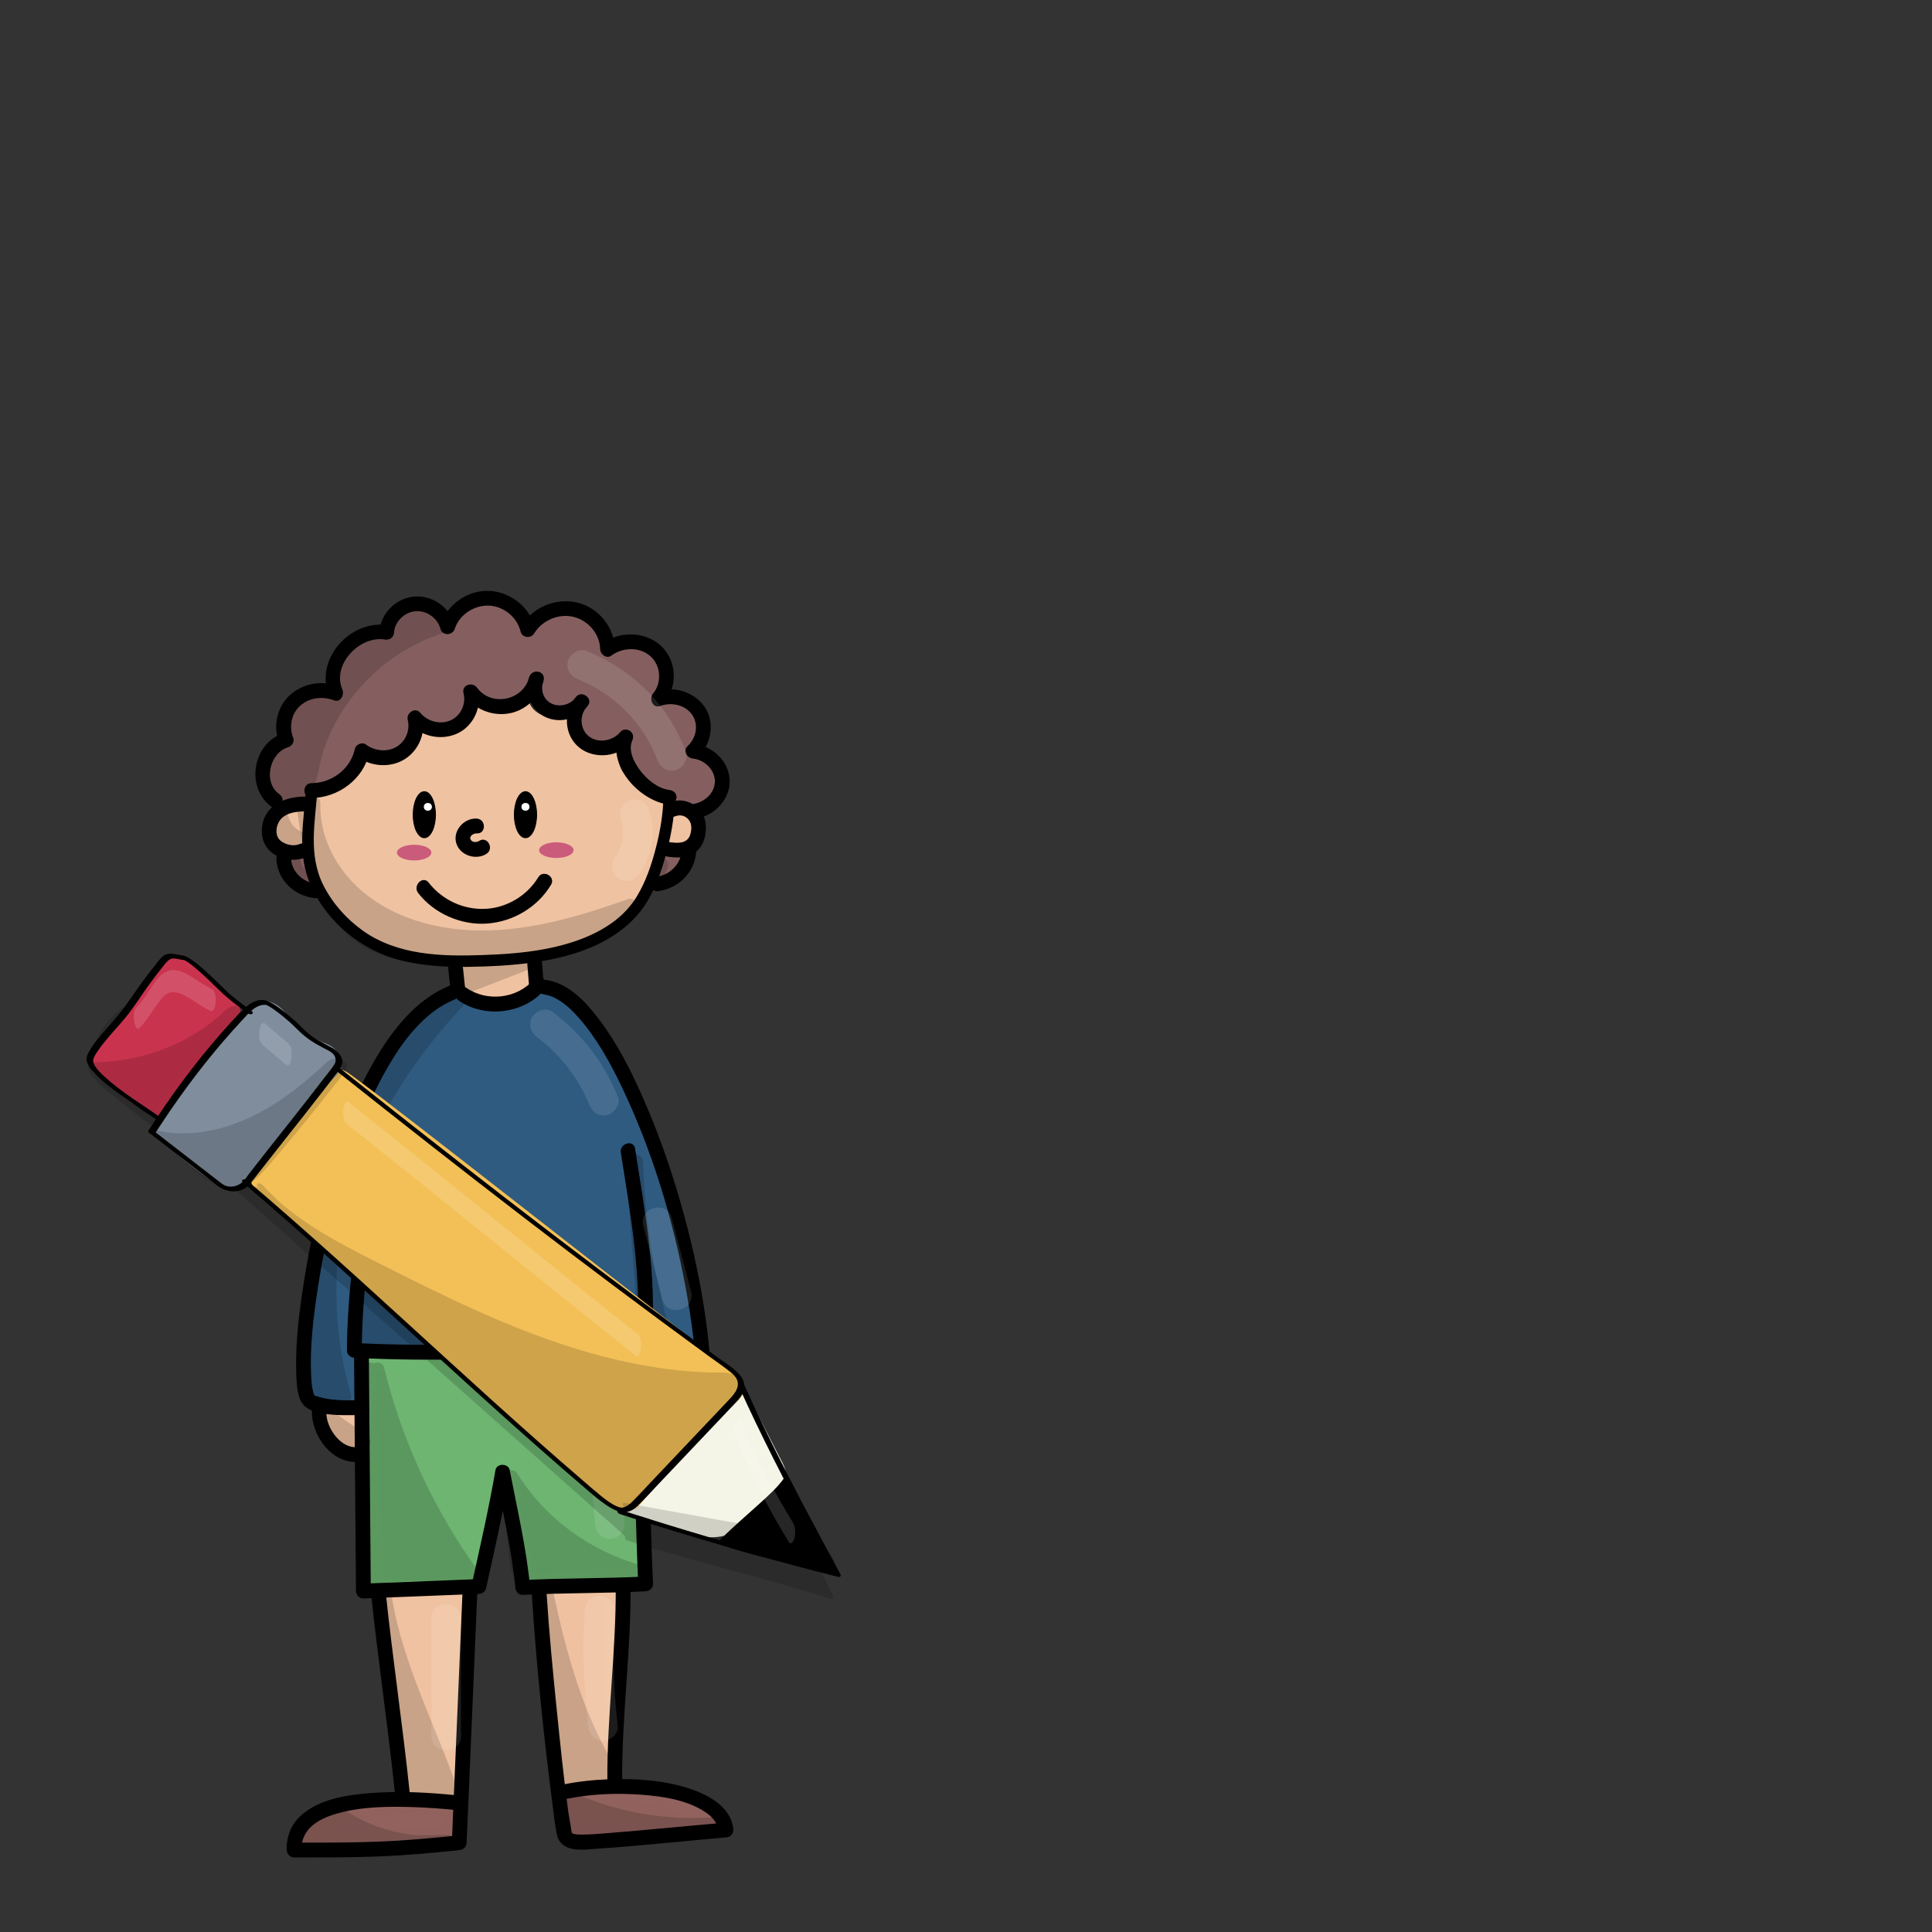 <?xml version="1.0" encoding="utf-8"?>
<!-- Generator: Adobe Adobe Illustrator 24.2.0, SVG Export Plug-In . SVG Version: 6.00 Build 0)  -->
<svg version="1.1" xmlns="http://www.w3.org/2000/svg" xmlns:xlink="http://www.w3.org/1999/xlink" x="0px" y="0px"
	 viewBox="0 0 1700.79 1700.79" style="enable-background:new 0 0 1700.79 1700.79;" xml:space="preserve">
<rect x="0" y="0" width="1700.79" height="1700.79" fill="#333333" stroke="none"/>
<style type="text/css">
	.st0{display:none;}
	.st1{display:inline;}
	.st2{fill:#6DB571;}
	.st3{fill:#6DB671;}
	.st4{fill:#EFC2A1;}
	.st5{fill:#F0C2A1;}
	.st6{fill:#F0C1A1;}
	.st7{fill:#2F5B81;}
	.st8{fill:#91625E;}
	.st9{fill:#91625D;}
	.st10{fill:#855F5F;}
	.st11{stroke:#000000;stroke-width:0.869;stroke-miterlimit:10;}
	.st12{opacity:0.161;}
	.st13{opacity:0.11;}
	.st14{fill:#FFFFFF;}
	.st15{fill:#FFFFFF;stroke:#FFFFFF;stroke-width:0.869;stroke-miterlimit:10;}
	.st16{fill:#CB5B7A;}
	.st17{fill:#CB5B7B;stroke:#CB5B7A;stroke-miterlimit:10;}
	.st18{fill:#F4F5E7;}
	.st19{fill:#F3C057;}
	.st20{fill:#7F8D9C;}
	.st21{fill:#CA334D;}
	.st22{fill:#CA344E;}
	.st23{opacity:0.149;}
</style>
<g id="Ebene_4">
</g>
<g id="Ebene_8">
</g>
<g id="Ebene_5">
</g>
<g id="Ebene_7">
</g>
<g id="Ebene_6" class="st0">
	<g class="st1">
		<g>
			<path d="M445.89,673.64c0,7.5,0,15,0,22.51c0,9.65,15,9.67,15,0c0-7.5,0-15,0-22.51C460.89,663.99,445.89,663.97,445.89,673.64
				L445.89,673.64z"/>
		</g>
	</g>
	<g class="st1">
		<g>
			<path d="M528.41,667.39c0,8.75,0,17.5,0,26.26c0,9.65,15,9.67,15,0c0-8.75,0-17.5,0-26.26
				C543.41,657.74,528.41,657.72,528.41,667.39L528.41,667.39z"/>
		</g>
	</g>
</g>
<g id="Ebene_29">
</g>
<g id="Ebene_27">
</g>
<g id="Ebene_9">
</g>
<g id="Ebene_10">
</g>
<g id="Ebene_11">
</g>
<g id="Ebene_12">
	<g>
		<g>
			<path class="st2" d="M323.89,1198.01c2.38,65.56,4.76,131.12,7.15,196.67c28.24,3.68,57.12,2.74,85.04-2.76
				c12.26-33.64,21.55-68.28,27.71-103.42c6.87,34.11,13.75,68.22,20.62,102.33c32.02-1.39,64.04-2.79,96.06-4.18
				c-10.75-64.66-0.74-125.28-7.89-195.83c-75.2,9.42-151.24,12.71-227.03,9.8"/>
			<g>
				<path class="st3" d="M317.37,1198.01c2.38,65.56,4.76,131.12,7.15,196.67c0.14,3.86,2.9,6.06,6.52,6.52
					c16.97,2.15,34.1,2.75,51.18,1.65c8.16-0.53,16.29-1.45,24.38-2.68c3.57-0.54,7.84-0.67,11.21-1.96c4.33-1.66,5.1-6,6.5-9.97
					c11.28-31.9,19.87-64.7,25.77-98.01c-4.19,0-8.38,0-12.57,0c6.87,34.11,13.75,68.22,20.62,102.33c0.54,2.68,3.59,4.9,6.29,4.79
					c32.02-1.39,64.04-2.79,96.06-4.18c4.57-0.2,6.98-3.99,6.29-8.25c-10.48-64.16-1.25-129.58-7.66-194.09
					c-0.31-3.16-2.75-6.99-6.52-6.52c-75.27,9.38-151.23,12.65-227.03,9.8c-8.39-0.32-8.38,12.72,0,13.04
					c75.8,2.85,151.75-0.42,227.03-9.8c-2.17-2.17-4.35-4.35-6.52-6.52c6.53,65.72-2.55,132.17,8.13,197.56
					c2.1-2.75,4.19-5.5,6.29-8.25c-32.02,1.39-64.04,2.79-96.06,4.18c2.1,1.6,4.19,3.19,6.29,4.79
					c-6.87-34.11-13.75-68.22-20.62-102.33c-1.24-6.14-11.46-6.3-12.57,0c-6.24,35.22-15.51,69.8-27.71,103.42
					c1.52-1.52,3.04-3.04,4.55-4.55c-27.46,5.31-55.56,6.04-83.3,2.53c2.17,2.17,4.35,4.35,6.52,6.52
					c-2.38-65.56-4.76-131.12-7.15-196.67C330.11,1189.64,317.07,1189.6,317.37,1198.01L317.37,1198.01z"/>
			</g>
		</g>
		<g>
			<path class="st4" d="M286.37,1249.7c3.43,11.76,13.95,21.36,26.38,24.07c-1.06-9.36-2.11-18.71-3.17-28.07
				c-6.73-0.06-13.46-0.12-20.19-0.17"/>
			<g>
				<path class="st4" d="M280.08,1251.44c4.55,14.33,16.32,25.1,30.93,28.62c3.71,0.89,8.75-1.88,8.25-6.29
					c-1.06-9.36-2.11-18.71-3.17-28.07c-0.4-3.53-2.66-6.49-6.52-6.52c-6.73-0.06-13.46-0.12-20.19-0.17
					c-8.39-0.07-8.4,12.96,0,13.04c6.73,0.06,13.46,0.12,20.19,0.17c-2.17-2.17-4.35-4.35-6.52-6.52
					c1.06,9.36,2.11,18.71,3.17,28.07c2.75-2.1,5.5-4.19,8.25-6.29c-10.14-2.44-18.63-9.42-21.83-19.51
					C290.13,1240,277.54,1243.41,280.08,1251.44L280.08,1251.44z"/>
			</g>
		</g>
		<g>
			<path class="st4" d="M570.01,1250.41c-3.42,10.48,6.86,22.7,18.27,21.72c11.41-0.98,19.27-14.75,13.96-24.48
				c-10.08,0.21-20.17,0.42-30.25,0.62"/>
			<g>
				<path class="st4" d="M563.73,1248.68c-4.27,15.52,9.81,31.75,25.81,29.81c15.94-1.93,25.26-19.94,18.34-34.13
					c-0.97-1.99-3.48-3.27-5.63-3.23c-10.08,0.21-20.17,0.42-30.25,0.62c-8.38,0.17-8.41,13.21,0,13.04
					c10.08-0.21,20.17-0.42,30.25-0.62c-1.88-1.08-3.75-2.15-5.63-3.23c2.84,5.83-2.16,13.73-8.33,14.67
					c-7.12,1.08-13.85-6.68-11.99-13.47C578.53,1244.05,565.95,1240.59,563.73,1248.68L563.73,1248.68z"/>
			</g>
		</g>
		<g>
			<path class="st5" d="M344.76,1413.17c1.15,45.03,14.52,165.01,14.52,165.01s21.16,0.83,36.86-2.16
				c2.46-56.95,4.93-113.89,7.39-170.84c-20.87,4.81-42.72,5.68-63.93,2.55"/>
			<g>
				<path class="st4" d="M338.24,1413.17c1.34,49.97,7.53,100.03,12.85,149.7c0.55,5.11,1.1,10.21,1.67,15.32
					c0.4,3.61,2.66,6.37,6.52,6.52c12.85,0.48,25.93-0.1,38.59-2.4c2.87-0.52,4.67-3.6,4.79-6.29
					c2.46-56.95,4.93-113.89,7.39-170.84c0.19-4.42-4.3-7.17-8.25-6.29c-19.8,4.44-40.35,5.4-60.46,2.55
					c-3.51-0.5-6.96,0.86-8.02,4.55c-0.88,3.05,1.07,7.53,4.55,8.02c22.56,3.2,45.14,2.44,67.4-2.55c-2.75-2.1-5.5-4.19-8.25-6.29
					c-2.46,56.95-4.93,113.89-7.39,170.84c1.6-2.1,3.19-4.19,4.79-6.29c-11.49,2.09-23.47,2.37-35.13,1.93
					c2.17,2.17,4.35,4.35,6.52,6.52c-4.69-42.11-9-84.29-12.26-126.53c-0.99-12.81-1.91-25.64-2.26-38.48
					C351.06,1404.8,338.02,1404.77,338.24,1413.17L338.24,1413.17z"/>
			</g>
		</g>
		<g>
			<path class="st6" d="M479.45,1405.18c9.29,52.53,8.47,109.02,17.76,161.55c12.17-4.28,31.05-6.05,43.98-5.14
				c-1.13-54-2.27-108.01-3.4-162.01C516.01,1402.28,501.23,1402.49,479.45,1405.18"/>
			<g>
				<path class="st4" d="M473.17,1406.92c9.33,53.45,8.43,108.09,17.76,161.55c0.58,3.34,4.92,5.6,8.02,4.55
					c13.4-4.54,28.18-5.79,42.25-4.91c3.47,0.22,6.59-3.16,6.52-6.52c-1.13-54-2.27-108.01-3.4-162.01
					c-0.07-3.2-2.95-6.95-6.52-6.52c-19.4,2.36-38.94,3.25-58.33,5.61c-3.52,0.43-6.48,2.69-6.52,6.52
					c-0.03,3.2,3.03,6.94,6.52,6.52c19.4-2.36,38.94-3.25,58.33-5.61c-2.17-2.17-4.35-4.35-6.52-6.52
					c1.13,54,2.27,108.01,3.4,162.01c2.17-2.17,4.35-4.35,6.52-6.52c-15.08-0.94-31.35,0.51-45.71,5.37
					c2.67,1.52,5.35,3.04,8.02,4.55c-9.33-53.45-8.43-108.09-17.76-161.55C484.3,1395.2,471.73,1398.7,473.17,1406.92
					L473.17,1406.92z"/>
			</g>
		</g>
		<g>
			<path class="st4" d="M265.26,711.24c-12.52-3.2-25.98,10.1-22.26,22c3.72,11.9,22.6,15.91,31.22,6.64
				c9.59,58.99,71.95,105.38,133.96,99.66c0.29,10.09,0.58,20.18,0.88,30.27c17.23,10.47,40.74,10.55,58.05,0.2
				c-0.14-10.59-0.29-21.18-0.43-31.78c53.42-3.22,102.16-43.1,113.85-93.14c7.21,9.77,25.6,0.9,26-11.06s-10.4-21.6-21.61-26.85
				c-11.22-5.25-23.85-8.03-33.76-15.3s-16.07-21.61-8.74-31.28c-8.7,7.17-22.38,8.08-32.03,2.14c-9.65-5.94-14.48-18.24-11.3-28.8
				c-13.93,8.95-36.05,0.6-39.88-15.04c-6.76,14.43-30.57,17.51-41.07,5.3c-1.69,20.28-31.03,32.53-47.68,19.91
				c1.19,20.6-24.82,37.66-44.43,29.14c-10.14,20.73-32.91,35.22-56.77,36.14"/>
			<g>
				<path class="st4" d="M266.99,704.96c-17.94-3.77-37.91,14.82-29.04,33.1c7.21,14.85,29.43,17.83,40.87,6.44
					c-3.63-0.96-7.26-1.92-10.9-2.88c8.37,49.32,50.5,88.56,97.94,100.8c13.78,3.56,28.14,4.86,42.31,3.65
					c-2.17-2.17-4.35-4.35-6.52-6.52c0.15,5.05,0.29,10.09,0.44,15.14c0.14,4.92-0.31,10.28,0.44,15.14
					c1.19,7.76,13.2,10.84,19.83,12.48c16.2,4.01,33.57,1.7,48.03-6.65c1.97-1.13,3.26-3.35,3.23-5.63
					c-0.14-10.59-0.29-21.18-0.43-31.78c-2.17,2.17-4.35,4.35-6.52,6.52c55.18-3.67,106.99-43.34,120.13-97.93
					c-3.63,0.96-7.26,1.92-10.9,2.88c7.96,9.71,22.78,6.52,30.71-1.47c9.87-9.95,6.97-24.36-1.47-34.19
					c-10.15-11.83-25.29-15.43-39.02-21.3c-10.03-4.29-26.96-16.09-18.09-28.85c1.85-2.67,0.71-6.57-1.68-8.41
					c-2.78-2.14-5.95-1.52-8.56,0.51c-14.65,11.36-37.38-1.85-32.43-20.32c1.45-5.42-4.65-10.33-9.58-7.36
					c-10.51,6.34-26.91,1.12-30.3-11.15c-1.42-5.16-9.33-6.68-11.91-1.56c-5.59,11.06-22.56,13.04-30.84,3.98
					c-4.19-4.59-10.56-0.56-11.13,4.61c-1.83,16.72-25.64,23.09-37.87,14.28c-4.04-2.91-9.96,0.99-9.81,5.63
					c0.57,17.85-20.72,29.13-36.18,22.85c-2.5-1.02-6.18,0.65-7.36,3c-9.73,19.26-29.65,31.82-51.15,32.91
					c-8.35,0.42-8.4,13.46,0,13.04c25.89-1.31,50.59-15.98,62.4-39.37c-2.45,1-4.91,2-7.36,3c23.29,9.46,53.5-9.77,52.68-35.43
					c-3.27,1.88-6.54,3.75-9.81,5.63c21.18,15.25,54.68,0.11,57.49-25.54c-3.71,1.54-7.42,3.07-11.13,4.61
					c13.7,15,42.04,11.72,51.31-6.62c-3.97-0.52-7.94-1.04-11.91-1.56c5.6,20.28,31.75,29.63,49.45,18.94
					c-3.19-2.45-6.38-4.91-9.58-7.36c-3.68,13.71,2.14,28.68,14.29,36.16c12.57,7.74,28.61,5.62,39.93-3.16
					c-3.41-2.63-6.83-5.27-10.24-7.9c-6.95,10-4.15,22.91,2.79,32.1c8.36,11.05,21.73,15.44,34.19,20.18
					c9.81,3.73,25.7,10.46,26.23,23.03c0.28,6.63-9.88,13.96-14.86,7.88c-3.13-3.82-9.82-1.59-10.9,2.88
					c-11.74,48.75-58.03,85.06-107.56,88.36c-3.48,0.23-6.57,2.8-6.52,6.52c0.14,10.59,0.29,21.18,0.43,31.78
					c1.08-1.88,2.15-3.75,3.23-5.63c-15.81,9.13-35.73,9.04-51.47-0.2c1.08,1.88,2.15,3.75,3.23,5.63
					c-0.29-10.09-0.58-20.18-0.88-30.27c-0.1-3.29-2.92-6.83-6.52-6.52C350.2,838,290.44,796.7,280.5,738.15
					c-0.85-4.99-7.69-6.07-10.9-2.88c-5.06,5.03-15.31,4.06-19.37-1.91c-5.36-7.89,5.49-17.47,13.29-15.84
					C271.71,719.25,275.21,706.68,266.99,704.96L266.99,704.96z"/>
			</g>
		</g>
		<g>
			<path class="st7" d="M311.79,1187.95c0.37,14.93,0.74,29.87,1.11,44.8c-12.4-1.26-24.81-2.53-37.21-3.79
				c-10.24-125.87,33.02-254.99,117.81-351.62c23.65,17.2,61.26,12.86,79.98-9.22c95.39,43.75,135.12,234.12,136.93,366.16
				c-12.93,0.47-25.85,0.95-38.78,1.42c-1.29-20.9-2.59-41.81-3.88-62.71c-85.8,3.73-171.59,7.46-257.39,11.2"/>
			<g>
				<path class="st7" d="M305.27,1187.95c0.37,14.93,0.74,29.87,1.11,44.8c2.17-2.17,4.35-4.35,6.52-6.52
					c-12.4-1.26-24.81-2.53-37.21-3.79c2.17,2.17,4.35,4.35,6.52,6.52c-7.77-97.67,16.55-196.5,67.15-280.27
					c14.27-23.63,30.58-45.95,48.75-66.74c-2.63,0.34-5.27,0.68-7.9,1.02c26.3,18.6,66.66,14.13,87.88-10.24
					c-2.63,0.34-5.27,0.68-7.9,1.02c42.13,19.56,67.75,63.37,85.28,104.43c22.13,51.84,34.48,108.18,41.7,163.92
					c3.96,30.57,6.28,61.36,6.73,92.19c2.17-2.17,4.35-4.35,6.52-6.52c-12.93,0.47-25.85,0.95-38.78,1.42
					c2.17,2.17,4.35,4.35,6.52,6.52c-1.29-20.9-2.59-41.81-3.88-62.71c-0.21-3.4-2.82-6.68-6.52-6.52
					c-66.84,2.91-133.68,5.82-200.52,8.72c-18.95,0.82-37.91,1.65-56.86,2.47c-8.36,0.36-8.4,13.4,0,13.04
					c66.84-2.91,133.68-5.82,200.52-8.72c18.95-0.82,37.91-1.65,56.86-2.47c-2.17-2.17-4.35-4.35-6.52-6.52
					c1.29,20.9,2.59,41.81,3.88,62.71c0.21,3.42,2.82,6.65,6.52,6.52c12.93-0.47,25.85-0.95,38.78-1.42
					c3.48-0.13,6.57-2.88,6.52-6.52c-0.84-57.62-7.78-115.52-20.93-171.64c-12.34-52.65-30.23-107.21-62.77-151.11
					c-14.96-20.19-33.43-38.34-56.46-49.03c-2.5-1.16-5.9-1.28-7.9,1.02c-17.69,20.31-50.23,23.66-72.08,8.2
					c-2.21-1.56-6.13-1.01-7.9,1.02c-66.26,75.79-108.17,171.36-118.68,271.51c-2.95,28.14-3.29,56.52-1.04,84.72
					c0.3,3.79,2.76,6.14,6.52,6.52c12.4,1.26,24.81,2.53,37.21,3.79c3.45,0.35,6.6-3.27,6.52-6.52c-0.37-14.93-0.74-29.87-1.11-44.8
					C318.1,1179.58,305.06,1179.55,305.27,1187.95L305.27,1187.95z"/>
			</g>
		</g>
		<g>
			<path class="st8" d="M398.69,1595.29c-0.4,6.21-0.8,12.42-1.2,18.63c-45.49,2.48-90.99,4.95-136.48,7.43
				c36.52-27.25,86.05-37.79,131.18-27.9"/>
			<g>
				<path class="st9" d="M392.17,1595.29c-0.4,6.21-0.8,12.42-1.2,18.63c2.17-2.17,4.35-4.35,6.52-6.52
					c-45.49,2.48-90.99,4.95-136.48,7.43c1.1,4.05,2.19,8.1,3.29,12.15c35.87-26.46,82.55-36.55,126.16-27.24
					c8.18,1.75,11.68-10.82,3.47-12.57c-46.83-10-97.53,0.03-136.2,28.56c-4.72,3.48-3.81,12.53,3.29,12.15
					c45.49-2.48,90.99-4.95,136.48-7.43c3.69-0.2,6.28-2.83,6.52-6.52c0.4-6.21,0.8-12.42,1.2-18.63
					C405.75,1586.91,392.71,1586.95,392.17,1595.29L392.17,1595.29z"/>
			</g>
		</g>
		<g>
			<path class="st9" d="M498.44,1587.32c0.75,8.1,1.51,16.2,2.26,24.3c42.93,2.56,86.18,0.03,128.47-7.5
				c-38.12-24.65-87.68-32.33-131.96-20.46"/>
			<g>
				<path class="st8" d="M491.92,1587.32c0.75,8.1,1.51,16.2,2.26,24.3c0.34,3.67,2.72,6.3,6.52,6.52
					c43.56,2.52,87.23-0.16,130.2-7.73c5.86-1.03,5.89-9.14,1.56-11.91c-40.22-25.71-90.89-33.22-136.98-21.11
					c-8.11,2.13-4.67,14.71,3.47,12.57c42.86-11.26,89.58-4.08,126.94,19.8c0.52-3.97,1.04-7.94,1.56-11.91
					c-41.81,7.37-84.36,9.72-126.73,7.27c2.17,2.17,4.35,4.35,6.52,6.52c-0.75-8.1-1.51-16.2-2.26-24.3
					C504.19,1579.04,491.14,1578.96,491.92,1587.32L491.92,1587.32z"/>
			</g>
		</g>
		<g>
			<g>
				<path class="st10" d="M253.43,759.56c2.76,10.34,9.07,18.74,17.76,24.87c2.33,1.65,5.98,0.9,7.9-1.02
					c2.22-2.22,2.16-5.19,1.02-7.9c-2.93-6.93-5.85-13.86-8.78-20.79c-0.88-2.07-3.55-3.18-5.63-3.23
					c-2.41-0.06-4.81-0.12-7.22-0.18c-8.39-0.21-8.39,12.83,0,13.04c2.41,0.06,4.81,0.12,7.22,0.18c-1.88-1.08-3.75-2.15-5.63-3.23
					c2.93,6.93,5.85,13.86,8.78,20.79c2.97-2.97,5.95-5.95,8.92-8.92c-5.88-4.15-9.92-10.16-11.76-17.08
					C263.84,748,251.26,751.43,253.43,759.56L253.43,759.56z"/>
			</g>
		</g>
		<g>
			<g>
				<path class="st10" d="M578.48,757.29c-0.82,3.64-1.64,7.27-2.46,10.91c-0.74,3.28,0.97,7.26,4.55,8.02
					c10.28,2.18,20.47-3.2,23.98-13.19c0.76-2.16-0.13-4.77-1.68-6.34c-4.75-4.82-12.37-6.75-18.72-4.12
					c-3.25,1.35-5.57,4.32-4.55,8.02c0.84,3.07,4.75,5.91,8.02,4.55c2.22-0.92,4.24-1.06,6.03,0.76c-0.56-2.11-1.12-4.23-1.68-6.34
					c-1.07,3.03-5.02,4.71-7.94,4.09c1.52,2.67,3.04,5.35,4.55,8.02c0.82-3.64,1.64-7.27,2.46-10.91
					C592.89,752.58,580.32,749.09,578.48,757.29L578.48,757.29z"/>
			</g>
		</g>
		<g>
			<path class="st10" d="M599.46,701.22c10.73,5.31,25.83-3.05,26.39-14.61c0.56-11.56-13.67-21.22-24.87-16.89
				c11.76-7.39,16.11-23.82,9.44-35.69c-6.66-11.87-23.37-17.44-36.28-12.11c10.61-11.05,10.25-30.12-0.76-40.8
				c-11.01-10.68-30.91-11.24-42.56-1.21c1.32-15.08-10.02-30.27-25.34-33.94s-32.79,4.63-39.02,18.53
				c-2.53-16.26-18-29.8-35.14-30.74c-17.13-0.94-34.11,10.81-38.57,26.69c-0.29-11.3-11.43-21.28-23.22-20.8
				s-22.01,11.32-21.3,22.61c-14.07-6.3-32.34-2.37-42.25,9.09c-9.91,11.46-10.54,29.39-1.46,41.47c-24-7.39-52.02,15.1-48.65,39.04
				c-7.19,6.89-14.21,14.53-16.87,23.93c-2.66,9.4,0.35,20.94,9.31,25.55c8.95,4.61,22.67-2.04,21.65-11.74
				c21.92-1.13,41.85-18.09,45.63-38.81c7.85,8.65,22.06,11.27,32.7,6.04c10.64-5.24,16.7-17.83,13.94-28.98
				c9.95,6.29,23.82,6.27,33.75-0.05c9.93-6.32,15.33-18.56,13.15-29.78c14.69,20.47,54.18,14.6,61.7-9.17
				c-1.91,10.35,4.42,21.56,14.5,25.7c10.08,4.14,22.91,0.78,29.41-7.68c-8.91,9.79-7.94,26.36,2.05,35.14
				c9.99,8.78,27.3,8.27,36.71-1.08c-0.9,25.7,18.98,50.7,45.08,56.68"/>
			<g>
				<path class="st10" d="M596.17,706.85c14.58,6.49,34.43-2.01,36.09-19.06c1.64-16.94-17.72-29.55-33.01-24.36
					c1.67,3.97,3.35,7.94,5.02,11.91c14.17-9.44,20.28-28.59,12.09-44.02c-8.03-15.14-28.23-21.69-43.95-15.69
					c2.11,3.63,4.23,7.26,6.34,10.9c12.64-13.86,13.02-36.65-0.76-50.02c-14.02-13.6-37.06-13.24-51.78-1.21
					c3.71,1.54,7.42,3.07,11.13,4.61c1.16-18.53-12.67-36.45-30.8-40.37c-17.8-3.84-37.76,5.03-45.7,21.68
					c3.97,0.52,7.94,1.04,11.91,1.56c-3.51-19.66-21.78-34.41-41.42-35.52c-19.88-1.12-39.1,12.57-44.85,31.48
					c4.27,0.58,8.54,1.16,12.8,1.73c-0.97-15.15-14.3-27.87-29.74-27.32c-15.19,0.54-28.19,13.87-27.82,29.13
					c3.27-1.88,6.54-3.75,9.81-5.63c-16.41-6.92-36.65-4.22-49.22,9.09c-12.75,13.51-14.19,35.3-3.4,50.39
					c2.45-3.19,4.91-6.38,7.36-9.58c-27.21-7.76-60.39,15.76-56.9,45.32c0.64-1.54,1.27-3.07,1.91-4.61
					c-7.81,7.54-15.57,16.09-18.54,26.81c-2.56,9.24-0.88,19.87,5.38,27.27c5.91,6.99,15.09,9.64,23.83,6.91
					c8.19-2.57,14.98-9.66,14.54-18.63c-2.17,2.17-4.35,4.35-6.52,6.52c24.37-1.64,47.02-19.11,51.91-43.59
					c-3.63,0.96-7.26,1.92-10.9,2.88c10.31,10.7,27.27,13.76,40.6,7.06c13.28-6.68,20.01-22.04,16.94-36.34
					c-3.19,2.45-6.38,4.91-9.58,7.36c12.57,7.47,29.37,7.6,41.55-0.87c11.81-8.22,17.25-22.3,14.93-36.33
					c-3.97,1.67-7.94,3.35-11.91,5.02c18.53,24.75,63.44,19.27,73.62-10.73c-4.19-1.16-8.38-2.31-12.57-3.47
					c-2.09,13.98,4.96,27.86,18.28,33.39c12.43,5.16,27.98,1.42,36.53-9.03c5.24-6.4-3.71-15.65-9.22-9.22
					c-10.82,12.63-10.85,32.95,2.05,44.36c12.91,11.43,33.51,10.56,45.93-1.08c-3.71-1.54-7.42-3.07-11.13-4.61
					c-0.6,29.54,21.53,56.07,49.87,62.97c8.15,1.98,11.63-10.58,3.47-12.57c-22.86-5.57-40.78-26.46-40.3-50.39
					c0.12-5.83-7.12-8.36-11.13-4.61c-7.2,6.75-19.79,7.49-27.49,1.08c-7.5-6.24-8.34-18.58-2.05-25.92
					c-3.07-3.07-6.15-6.15-9.22-9.22c-5.05,6.17-13.37,9.22-21.15,6.68c-7.38-2.41-13.05-10.46-11.87-18.36
					c1.22-8.15-9.81-11.59-12.57-3.47c-6.32,18.61-38.05,23.3-49.79,7.62c-4.47-5.97-13.16-2.47-11.91,5.02
					c3.45,20.79-21,32.18-37.32,22.47c-5.11-3.04-10.74,1.96-9.58,7.36c1.86,8.64-2.96,17.9-10.95,21.62
					c-8.31,3.88-18.58,1.45-24.8-5.02c-3.24-3.36-9.93-1.97-10.9,2.88c-3.72,18.62-20.45,32.75-39.34,34.02
					c-3.38,0.23-6.7,2.8-6.52,6.52c0.19,3.95-3.63,6.18-7.24,6.65c-5.09,0.66-9-3.07-10.61-7.63c-2.04-5.77-0.72-11.79,2.18-17
					c3.49-6.26,9.18-10.17,13.22-15.83c2.04-2.85,1.01-5.81,1.14-9.05c0.1-2.36,0.62-4.67,1.4-6.89c1.76-5.04,5.08-9.4,9-12.96
					c8.14-7.39,19.56-10.85,30.25-7.8c5.12,1.46,10.77-4.81,7.36-9.58c-7.37-10.3-7.63-25.04,1.37-34.59
					c8.19-8.69,22.39-11.71,33.42-7.05c4.29,1.81,9.94-0.18,9.81-5.63c-0.2-8.16,6.53-15.59,14.78-16.09
					c8.01-0.48,16.18,6.17,16.7,14.28c0.46,7.23,10.6,8.98,12.8,1.73c4.13-13.56,18.23-22.77,32.28-21.91
					c14.23,0.87,26.37,12.08,28.85,25.95c0.96,5.38,9.57,6.47,11.91,1.56c5.41-11.33,18.5-18.25,30.98-15.69
					c12.85,2.64,22.04,14.8,21.23,27.8c-0.39,6.18,7.14,7.87,11.13,4.61c9.21-7.52,24.75-7.07,33.35,1.21
					c8.58,8.27,8.7,22.88,0.76,31.58c-4.01,4.4-0.16,13.38,6.34,10.9c10-3.82,22.78-1.05,28.58,8.55c5.5,9.1,1.84,21.59-6.77,27.33
					c-5.82,3.88-2.35,14.42,5.02,11.91c6.7-2.28,17.37,2.26,16.61,10.6c-0.64,7.01-10.43,11.72-16.58,8.98
					C595.15,692.21,588.51,703.44,596.17,706.85L596.17,706.85z"/>
			</g>
		</g>
		<g>
			<g>
				<path d="M403.74,880.71c22.67,15.96,57.47,11.91,75.47-9.34c5.39-6.37-3.79-15.63-9.22-9.22c-14.52,17.14-41.41,20.15-59.67,7.3
					C403.44,864.62,396.92,875.92,403.74,880.71L403.74,880.71z"/>
			</g>
		</g>
		<g>
			<g>
				<path d="M396.81,867.31c-27.02,10.63-46.71,33.56-61.84,57.57c-18.81,29.82-31.96,63.24-42.55,96.75
					c-10.76,34.01-18.81,68.92-24.46,104.14c-4.33,27.03-7.97,54.75-7.2,82.18c0.22,7.64,0.5,15.95,3.12,23.22
					c4.25,11.83,18.29,13.29,29.46,14.25c6.17,0.53,12.4,0.38,18.59,0.37c8.39,0,8.4-13.04,0-13.04c-10.98,0-21.34,0.01-31.92-3.23
					c-1.45-0.45-2.91-0.9-4.34-1.41c-0.82-0.29,1.65,0.95,0.98,0.4c-0.92-0.77,1.48,1.38,0.38,0.29c-1.11-1.1,0.71,1.42,0.15,0.24
					c-0.22-0.47-0.52-0.97-0.79-1.42c-0.7-1.19,0.48,1.67-0.05-0.19c-0.17-0.59-0.38-1.16-0.55-1.75c-0.42-1.51-0.7-3.04-0.98-4.58
					c-0.07-0.4-0.13-0.8-0.19-1.2c-0.24-1.48,0.19,1.58,0,0.05c-0.11-0.9-0.21-1.8-0.3-2.7c-0.21-2.17-0.35-4.36-0.45-6.54
					c-1.11-24.81,1.87-49.99,5.55-74.48c5.04-33.58,12.34-66.88,21.97-99.45c9.59-32.44,21.44-64.55,38.11-94.07
					c14.21-25.16,34.04-52.3,60.75-62.81C407.99,876.85,404.63,864.24,396.81,867.31L396.81,867.31z"/>
			</g>
		</g>
		<g>
			<g>
				<path d="M322.3,1029.26c-8.23,52.78-16.6,105.96-16.89,159.51c-0.02,3.66,3.01,6.33,6.52,6.52
					c66.58,3.5,133.44,1.14,199.92-3.39c18.42-1.26,36.82-2.72,55.21-4.35c3.75-0.33,6.19-2.73,6.52-6.52
					c4.94-56.99-5.75-113.76-14.48-169.85c-1.29-8.27-13.85-4.76-12.57,3.47c8.56,54.98,18.86,110.52,14.02,166.38
					c2.17-2.17,4.35-4.35,6.52-6.52c-66.41,5.89-133.11,9.76-199.8,9.32c-18.45-0.12-36.9-0.61-55.32-1.58
					c2.17,2.17,4.35,4.35,6.52,6.52c0.28-52.4,8.37-104.39,16.42-156.04c0.55-3.51-0.9-6.97-4.55-8.02
					C327.23,1023.82,322.84,1025.78,322.3,1029.26L322.3,1029.26z"/>
			</g>
		</g>
		<g>
			<g>
				<path d="M479.45,875.53c-1.71-0.2,0.82,0.15,1.16,0.23c0.8,0.19,1.59,0.37,2.38,0.59c0.72,0.21,1.42,0.45,2.13,0.69
					c0.36,0.12,0.71,0.26,1.07,0.4c1.41,0.55-0.7-0.34,0.58,0.25c3.43,1.58,6.66,3.59,9.68,5.85c6.22,4.64,13.33,12.37,18.71,19.23
					c15.28,19.45,26.82,41.98,37.02,64.41c25.42,55.93,42.86,116.28,53.28,176.77c5.25,30.49,8.66,61.63,7.26,92.59
					c2.75-2.1,5.5-4.19,8.25-6.29c-2.6-1.06-6.15-0.6-8.88-0.43c-4.82,0.3-9.62,0.83-14.42,1.33c-8.67,0.89-18.1,2.72-26.82,1.6
					c-3.52-0.45-6.49,3.32-6.52,6.52c-0.04,3.89,3.04,6.07,6.52,6.52c8.35,1.08,17.37-0.63,25.67-1.48c4.6-0.47,9.2-0.97,13.81-1.32
					c1.82-0.14,3.66-0.28,5.49-0.28c0.57,0,1.13,0.01,1.69,0.03c1.44,0.06-1.4-0.48-0.01,0.08c4.15,1.69,8.08-2.51,8.25-6.29
					c1.28-28.35-1.57-56.8-5.89-84.8c-4.97-32.2-12.3-64.04-21.4-95.31c-8.89-30.57-19.52-60.67-32.35-89.82
					c-10.52-23.91-22.52-47.68-38.3-68.6c-11.98-15.88-27.47-33.06-48.37-35.52c-3.53-0.42-6.48,3.29-6.52,6.52
					C472.89,872.88,475.97,875.12,479.45,875.53L479.45,875.53z"/>
			</g>
		</g>
		<g>
			<g>
				<path d="M274.93,1237.75c-3.08,21.52,13.84,48.38,37,49.23c8.39,0.31,8.38-12.73,0-13.04c-13.89-0.51-26.29-19.72-24.43-32.73
					c0.5-3.51-0.87-6.96-4.55-8.02C279.9,1232.32,275.43,1234.27,274.93,1237.75L274.93,1237.75z"/>
			</g>
		</g>
		<g>
			<g>
				<path d="M311.66,1191.63c0.57,69.67,1.15,139.34,1.72,209.01c0.03,3.42,2.96,6.66,6.52,6.52c33.89-1.34,67.77-2.67,101.66-4.01
					c2.75-0.11,5.66-1.94,6.29-4.79c7.38-33.48,15.06-66.9,20.88-100.69c-4.19,0-8.38,0-12.57,0c6.35,33.16,14.32,66.17,17.49,99.84
					c0.32,3.36,2.73,6.72,6.52,6.52c36.03-1.88,72.13-1.28,108.17-3.16c3.4-0.18,6.68-2.84,6.52-6.52
					c-3.11-71.08-3.38-142.25-6.49-213.33c-0.37-8.36-13.4-8.4-13.04,0c3.11,71.08,3.38,142.25,6.49,213.33
					c2.17-2.17,4.35-4.35,6.52-6.52c-36.04,1.88-72.14,1.29-108.17,3.16c2.17,2.17,4.35,4.35,6.52,6.52
					c-3.28-34.85-11.38-68.99-17.95-103.3c-1.18-6.16-11.49-6.29-12.57,0c-5.81,33.8-13.5,67.22-20.88,100.69
					c2.1-1.6,4.19-3.19,6.29-4.79c-33.89,1.34-67.77,2.67-101.66,4.01c2.17,2.17,4.35,4.35,6.52,6.52
					c-0.57-69.67-1.15-139.34-1.72-209.01C324.63,1183.25,311.59,1183.23,311.66,1191.63L311.66,1191.63z"/>
			</g>
		</g>
		<g>
			<g>
				<path d="M569.49,1286.74c12.21,2.8,25.6,1.2,34.68-8.18c9.04-9.35,10.61-22.61,7.95-34.86c-1.78-8.19-14.35-4.73-12.57,3.47
					c1.66,7.63,1.06,16.27-4.6,22.18c-5.75,5.99-14.3,6.59-21.99,4.83C564.78,1272.3,561.3,1284.87,569.49,1286.74L569.49,1286.74z"
					/>
			</g>
		</g>
		<g>
			<g>
				<path d="M326.35,1400.13c6.17,59.46,15.12,118.59,21.29,178.05c0.86,8.26,13.9,8.35,13.04,0
					c-6.17-59.46-15.12-118.59-21.29-178.05C338.53,1391.87,325.48,1391.78,326.35,1400.13L326.35,1400.13z"/>
			</g>
		</g>
		<g>
			<g>
				<path d="M407.14,1402.14c-3.13,73.35-6.25,146.71-9.38,220.06c2.17-2.17,4.35-4.35,6.52-6.52c-23.76,2.49-47.56,4.64-71.44,5.58
					c-24.62,0.96-49.27,0.85-73.91,0.85c2.17,2.17,4.35,4.35,6.52,6.52c-0.67-18.33,14.66-27.4,30.82-32.02
					c22.13-6.33,45.94-6.52,68.77-5.72c12.33,0.43,24.65,1.36,36.92,2.59c8.34,0.84,8.28-12.2,0-13.04
					c-24.51-2.47-49.31-3.88-73.92-2.08c-21.58,1.58-47.12,4.97-63.65,20.4c-8.32,7.76-12.39,18.57-11.98,29.87
					c0.13,3.52,2.88,6.52,6.52,6.52c24.63,0,49.29,0.12,73.91-0.85c23.88-0.93,47.68-3.09,71.44-5.58c3.63-0.38,6.36-2.68,6.52-6.52
					c3.13-73.35,6.25-146.71,9.38-220.06C420.53,1393.75,407.49,1393.77,407.14,1402.14L407.14,1402.14z"/>
			</g>
		</g>
		<g>
			<g>
				<path d="M468.08,1402.14c4,62.78,10.41,125.67,18.5,188.05c1.1,8.47,1.94,17.15,3.83,25.5c0.89,3.93,3.01,6.95,6.38,9.16
					c7.82,5.12,19.6,3.26,28.32,2.68c38.07-2.54,76.05-6.74,114.06-10.03c4.63-0.4,6.89-3.82,6.29-8.25
					c-2.59-18.92-21.87-29.22-38.2-34.61c-22.61-7.46-47.45-9.1-71.11-8.29c-13.67,0.47-27.36,1.94-40.77,4.67
					c-8.21,1.68-4.74,14.25,3.47,12.57c21.5-4.39,43.84-5.3,65.7-3.66c19.05,1.43,40.37,4.58,56.58,15.44
					c6.42,4.3,10.74,9.82,11.77,17.34c2.1-2.75,4.19-5.5,6.29-8.25c-35.34,3.06-70.65,6.62-106.01,9.43
					c-7.13,0.57-14.31,1.19-21.47,1.14c-1.1-0.01-2.2-0.03-3.29-0.1c-0.42-0.03-0.85-0.08-1.27-0.1c-1.74-0.06,0.3,0.08,0.1,0.04
					c-0.69-0.15-1.4-0.3-2.1-0.43c-1.33-0.25-1.62-0.92-0.28,0c-0.42-0.29-0.96-0.42-1.35-0.77c-0.8-0.72,1.13,1.51,0-0.07
					c-0.22-0.3-0.7-0.87-1.01-1.06c0,0,1.1,2.98,0.87,1.24c-0.86-6.44-2.43-13.76-3.21-19.56c-3.89-28.99-6.92-58.11-9.87-87.22
					c-3.54-34.9-6.94-69.85-9.16-104.86C480.59,1393.81,467.55,1393.75,468.08,1402.14L468.08,1402.14z"/>
			</g>
		</g>
		<g>
			<g>
				<path d="M547.71,1566.73c-0.3-56.29,7.68-112.27,7.38-168.55c-0.04-8.39-13.08-8.4-13.04,0c0.3,56.29-7.68,112.27-7.38,168.55
					C534.72,1575.12,547.75,1575.13,547.71,1566.73L547.71,1566.73z"/>
			</g>
		</g>
		<g>
			<g>
				<path d="M368.14,786.19c14.19,18.23,38.14,28.63,61.17,26.8c22.77-1.81,43.94-14.46,55.77-34.08c4.34-7.2-6.92-13.76-11.26-6.58
					c-9.63,15.96-27.36,26.68-46.02,27.72c-19.55,1.09-38.45-7.68-50.44-23.09C372.22,770.35,363.05,779.64,368.14,786.19
					L368.14,786.19z"/>
			</g>
		</g>
		<g>
			<g>
				<path d="M394.57,852.36c0.58,5.55,1.16,11.11,1.74,16.66c0.37,3.5,2.73,6.52,6.52,6.52c3.24,0,6.89-3,6.52-6.52
					c-0.58-5.55-1.16-11.11-1.74-16.66c-0.37-3.5-2.73-6.52-6.52-6.52C397.85,845.84,394.2,848.83,394.57,852.36L394.57,852.36z"/>
			</g>
		</g>
		<g>
			<g>
				<path d="M464.1,847.36c0.58,7.22,1.16,14.44,1.74,21.65c0.67,8.31,13.71,8.38,13.04,0c-0.58-7.22-1.16-14.44-1.74-21.65
					C476.47,839.05,463.43,838.98,464.1,847.36L464.1,847.36z"/>
			</g>
		</g>
		<g>
			<g>
				<path d="M271.27,701.32c-16.43-0.74-35.77,5.08-39.93,23.13c-2.44,10.59,0.21,20.74,9.31,27.12c8.72,6.12,19.96,6.9,29.6,2.77
					c7.69-3.29,1.06-14.53-6.58-11.26c-5.16,2.21-12.2,0.6-16.47-2.8c-4.8-3.82-4.59-10.79-2.1-15.97
					c4.45-9.27,17.18-10.36,26.18-9.96C279.66,714.74,279.64,701.7,271.27,701.32L271.27,701.32z"/>
			</g>
		</g>
		<g>
			<g>
				<path d="M594.46,718.59c4.36-1.72,8.79-0.63,11.83,3.07c2.99,3.65,2.63,8.88,1.29,13.17c-2.34,7.52-10.05,7.65-16.79,6.68
					c-3.51-0.51-6.96,0.87-8.02,4.55c-0.88,3.05,1.07,7.52,4.55,8.02c7.23,1.04,14.8,1.52,21.57-1.77
					c6.44-3.14,10.48-9.43,11.81-16.36c1.67-8.68,0.77-17.39-5.63-23.97c-6.15-6.31-15.69-9.29-24.08-5.97
					C583.28,709.07,586.64,721.69,594.46,718.59L594.46,718.59z"/>
			</g>
		</g>
		<g>
			<g>
				<path d="M419.73,720.63c-11.73-0.73-22.23,11.71-17.58,23.05c4.03,9.83,17.44,13.71,26.23,7.86c6.95-4.63,0.43-15.92-6.58-11.26
					c-2.1,1.4-6.15,1.56-7.5-1.27c-1.53-3.19,2.81-5.51,5.43-5.35C428.1,734.19,428.07,721.15,419.73,720.63L419.73,720.63z"/>
			</g>
		</g>
		<g>
			<g>
				<path d="M274.31,702.48c23.32-0.13,45.76-16.52,50.7-39.75c-3.19,1.3-6.38,2.6-9.58,3.9c11.75,8.62,29.21,9.43,41.46,1.31
					c12.34-8.18,18.24-23.36,14.62-37.7c-3.63,2.11-7.26,4.23-10.9,6.34c9.94,11.93,27.86,15.59,41.87,9.18
					c14.45-6.61,22.07-23.51,18.16-38.73c-3.97,1.67-7.94,3.35-11.91,5.02c9.22,12.35,24.28,18.66,39.58,15.95
					c14.63-2.59,26.96-14.47,30.27-28.9c1.92-8.39-9.45-11.05-12.57-3.47c-5.39,13.07,1.09,29.26,13.73,35.41
					c13.35,6.5,29.53,1.72,37.99-10.14c4.33-6.06-5.21-13.21-10.24-7.9c-11.96,12.65-11.31,34.22,2.64,45.25
					c13.22,10.46,34.75,8.34,45.4-4.88c-3.41-2.63-6.83-5.27-10.24-7.9c-12.07,27.46,17.23,59.62,43.76,62.93
					c3.52,0.44,6.49-3.31,6.52-6.52c0.04-3.88-3.04-6.08-6.52-6.52c-10.07-1.26-19.33-9.1-25.31-16.84
					c-5.25-6.8-11.04-17.73-7.2-26.48c1.32-3.01,1.09-6.27-1.68-8.41c-2.34-1.81-6.52-2.03-8.56,0.51
					c-6.33,7.86-18.84,10.58-27.39,4.47c-8.42-6.02-9.18-19.04-2.21-26.4c-3.41-2.63-6.83-5.27-10.24-7.9
					c-4.57,6.4-14.47,8.51-21.34,4.86c-7.32-3.89-9.57-12.76-6.55-20.08c-4.19-1.16-8.38-2.31-12.57-3.47
					c-4.76,20.76-33.04,27.23-46.02,9.84c-4.21-5.64-13.88-2.61-11.91,5.02c2.46,9.55-2.77,20.21-12.03,23.92
					c-9.27,3.71-19.96,0.46-26.21-7.05c-4.37-5.25-12.38,0.45-10.9,6.34c2.29,9.07-1.74,18.97-9.86,23.74
					c-8.58,5.04-19.26,3.65-27.08-2.08c-3.31-2.43-8.76,0.07-9.58,3.9c-3.75,17.65-20.28,30.09-38.13,30.18
					C265.92,689.49,265.9,702.53,274.31,702.48L274.31,702.48z"/>
			</g>
		</g>
		<ellipse class="st11" cx="373.54" cy="717.21" rx="9.77" ry="20.24"/>
		<ellipse class="st11" cx="462.59" cy="717.21" rx="9.77" ry="20.24"/>
		<g>
			<g>
				<path d="M243.26,756.75c1.33,18.28,15.82,31.84,33.69,33.93c8.32,0.97,8.25-12.07,0-13.04c-10.43-1.22-19.88-10.3-20.65-20.89
					C255.69,748.43,242.65,748.36,243.26,756.75L243.26,756.75z"/>
			</g>
		</g>
		<g>
			<g>
				<path d="M578.85,784.6c17.89-2.34,32.08-15.58,33.97-33.81c0.86-8.34-12.18-8.28-13.04,0c-1.08,10.46-10.65,19.43-20.93,20.77
					c-3.52,0.46-6.48,2.67-6.52,6.52C572.3,781.26,575.36,785.06,578.85,784.6L578.85,784.6z"/>
			</g>
		</g>
		<g>
			<g>
				<path d="M245.98,699.24c-14.71-10.38-8.83-36.43,7.65-41.43c3.11-0.94,5.86-4.66,4.55-8.02c-3.91-10.01-1.88-21.53,6.39-28.79
					c8.07-7.08,19.62-8.19,29.42-4.49c5.97,2.26,9.35-4.99,7.36-9.58c-9.44-21.82,15.34-47.56,37.29-43.93
					c4.34,0.72,7.96-1.74,8.25-6.29c0.6-9.38,8.86-17.43,18.09-18.57c10.09-1.25,20.19,5.75,22.78,15.45
					c1.72,6.43,10.63,5.96,12.57,0c4.13-12.7,17.49-21.23,30.72-20.39c12.86,0.82,24.26,10.41,27.28,22.87
					c1.35,5.55,9.11,6.24,11.91,1.56c6.75-11.28,21.13-17.6,34.05-14.72c13.28,2.97,23.76,14.89,24.06,28.62
					c0.1,4.48,5.64,8.73,9.81,5.63c10.02-7.46,25.2-7.92,34.73,0.81c8.98,8.23,9.83,23.34,1.98,32.62
					c-3.79,4.48-0.33,13.33,6.34,10.9c9.57-3.5,21.55-1.25,27.8,7.34c6.35,8.72,4.02,20.81-3.59,27.86
					c-4.5,4.17-0.64,10.63,4.61,11.13c9.92,0.93,19.34,9.75,19.28,20.02c-0.05,10.83-9.66,18.65-19.69,20.06
					c-3.51,0.49-5.37,4.93-4.55,8.02c0.99,3.76,4.55,5.04,8.02,4.55c16.05-2.26,30.15-17.36,29.23-33.98
					c-0.95-17.27-15.63-30.14-32.29-31.71c1.54,3.71,3.07,7.42,4.61,11.13c11.81-10.94,14.92-30.28,5.53-43.78
					c-9.2-13.23-27.34-18.72-42.43-13.21c2.11,3.63,4.23,7.26,6.34,10.9c12.12-14.31,12.35-36.36-1-50.1
					c-13.11-13.49-36.53-14.94-51.5-3.8c3.27,1.88,6.54,3.75,9.81,5.63c-0.43-19.29-14.69-36.96-33.64-41.19
					c-18.65-4.17-38.94,4.28-48.77,20.71c3.97,0.52,7.94,1.04,11.91,1.56c-4.4-18.17-21.36-31.41-39.85-32.44
					c-19.15-1.07-37.42,11.9-43.29,29.96c4.19,0,8.38,0,12.57,0c-4.22-15.8-20.48-26.82-36.74-24.85
					c-16.04,1.93-28.71,15.37-29.74,31.44c2.75-2.1,5.5-4.19,8.25-6.29c-33.84-5.6-66.16,30.35-52.01,63.08
					c2.45-3.19,4.91-6.38,7.36-9.58c-14.13-5.34-30.86-2.26-42.1,7.85c-11.32,10.17-15.25,27.36-9.75,41.47
					c1.52-2.67,3.04-5.35,4.55-8.02c-27.85,8.46-34.58,48.46-10.76,65.26C246.27,715.34,252.79,704.04,245.98,699.24L245.98,699.24z
					"/>
			</g>
		</g>
		<g>
			<g>
				<path d="M269.26,695.96c-1.71,25.61-7.35,52.52,2.15,78.02c13.19,35.39,45.28,62.22,81.52,71.47
					c19.4,4.95,39.66,5.94,59.61,5.69c18.75-0.23,37.54-1.22,56.13-3.76c34.09-4.66,70.46-15.76,93.42-43.03
					c11.6-13.78,18.27-31.55,23.22-48.64c5.03-17.39,8.48-35.67,8.79-53.81c0.11-6.5-9.98-6.5-10.09,0
					c-0.26,14.88-2.84,29.71-6.52,44.11c-3.87,15.13-8.99,30.36-17.23,43.72c-17.3,28.03-51.41,40.44-82.26,46.04
					c-16.95,3.08-34.2,4.3-51.4,4.93c-18.83,0.69-37.92,0.88-56.59-2.04c-18.02-2.83-35.43-8.59-50.4-19.23
					c-14.54-10.35-26.94-24.2-34.97-40.17c-13.54-26.93-7.13-55.62-5.29-83.28C279.79,689.48,269.69,689.51,269.26,695.96
					L269.26,695.96z"/>
			</g>
		</g>
		<g class="st12">
			<path d="M407.84,868.96c19.81-7.71,39.62-15.43,59.43-23.14c-19.56,5.26-40.23,6.68-60.37,4.17c1.01,5.32,2.02,10.64,3.03,15.96"
				/>
			<g>
				<path d="M409.58,875.24c19.81-7.71,39.62-15.43,59.43-23.14c7.65-2.98,4.84-14.75-3.47-12.57c-19.22,5.04-38.91,6.27-58.63,3.93
					c-4.55-0.54-6.98,4.57-6.29,8.25c1.01,5.32,2.02,10.64,3.03,15.96c1.56,8.23,14.13,4.75,12.57-3.47
					c-1.01-5.32-2.02-10.64-3.03-15.96c-2.1,2.75-4.19,5.5-6.29,8.25c20.8,2.47,41.84,0.91,62.1-4.4
					c-1.16-4.19-2.31-8.38-3.47-12.57c-19.81,7.71-39.62,15.43-59.43,23.14C398.38,865.68,401.74,878.29,409.58,875.24
					L409.58,875.24z"/>
			</g>
		</g>
		<g class="st12">
			<path d="M275.52,707.31c-1.47,37.26,21.75,73.04,54.28,93.5c32.52,20.47,73.02,26.98,111.82,24.22
				c38.8-2.75,76.36-14.16,112.83-27.16c-35.72,36.64-93.72,41.1-146,43.15c-27.9,1.1-57.43,1.84-81.81-11.19
				c-20.21-10.81-34.34-30.05-42.88-50.66c-8.54-20.61-12.06-42.76-15.51-64.69"/>
			<g>
				<path d="M269,707.31c-1.32,43.08,26.77,81.93,63.24,102.55c42.01,23.75,92.44,25.99,139.06,18.04
					c29.03-4.95,57.19-13.9,84.88-23.75c-2.11-3.63-4.23-7.26-6.34-10.9c-31.6,31.95-79.44,37.86-122.15,40.34
					c-23.8,1.38-48.78,3.53-72.36-0.9c-23.76-4.46-43.05-17.39-56.07-37.78c-15.68-24.55-20.26-53.9-24.72-82.16
					c-1.3-8.26-13.87-4.76-12.57,3.47c4.33,27.44,8.99,55.5,22.86,80c12.37,21.84,31.38,38.89,55.6,46.27
					c25.07,7.64,52.17,5.84,77.99,4.63c24.03-1.13,48.26-3.02,71.73-8.59c25.61-6.07,50.21-17.13,68.92-36.05
					c4.35-4.4,0-13.15-6.34-10.9c-44.88,15.96-91.79,29.8-139.94,27.21c-41.44-2.23-83.91-17.39-110.02-51.08
					c-13.38-17.27-21.39-38.44-20.72-60.4C282.3,698.91,269.26,698.92,269,707.31L269,707.31z"/>
			</g>
		</g>
		<g class="st12">
			<path d="M247.88,721.25c2.43,9.84,11.69,17.79,22.17,19.02c-5.36,4.22-13.67,4.55-19.37,0.77c-5.71-3.78-8.33-11.33-6.12-17.63"
				/>
			<g>
				<path d="M241.59,722.98c3.45,12.29,14.06,21.71,26.72,23.58c-0.52-3.97-1.04-7.94-1.56-11.91c-7.46,5.28-18.91,0.57-15.92-9.5
					c2.39-8.06-10.19-11.5-12.57-3.47c-6.08,20.49,18.03,36.28,35.07,24.22c3.98-2.82,4.55-11.01-1.56-11.91
					c-8.28-1.22-15.29-6.19-17.62-14.47C251.9,711.45,239.32,714.88,241.59,722.98L241.59,722.98z"/>
			</g>
		</g>
		<g class="st12">
			<path d="M258.17,757.47c0.79,7.46,5.56,14.44,12.38,18.12"/>
			<g>
				<path d="M251.65,757.47c1.33,10.1,6.65,18.64,15.61,23.74c7.3,4.16,13.88-7.1,6.58-11.26c-4.57-2.6-8.44-7.09-9.15-12.49
					c-0.46-3.49-2.67-6.52-6.52-6.52C255,750.95,251.19,753.96,251.65,757.47L251.65,757.47z"/>
			</g>
		</g>
		<g class="st12">
			<path d="M581.8,761.51c-1.75,3.68-3.49,7.36-5.24,11.05"/>
			<g>
				<path d="M576.17,758.22c-1.75,3.68-3.49,7.36-5.24,11.05c-1.51,3.18-0.88,7.03,2.34,8.92c2.84,1.66,7.4,0.86,8.92-2.34
					c1.75-3.68,3.49-7.36,5.24-11.05c1.51-3.18,0.88-7.03-2.34-8.92C582.26,754.22,577.69,755.02,576.17,758.22L576.17,758.22z"/>
			</g>
		</g>
		<g class="st12">
			<path d="M387.72,551.2c-57.55,18.52-102.77,68.48-113.78,125.69c-1.95,10.15-4.5,22.47-14.67,25.87
				c-11.24,3.75-22.86-8.47-21.76-19.82c1.1-11.35,10.59-20.34,20.73-26.31c-4.69-9.46-2.83-21.54,4.5-29.3
				c7.33-7.76,19.69-10.74,29.98-7.21c-0.94-28.51,24.64-55.44,54.35-57.22c-0.47-10.24,7.1-20.31,17.38-23.13
				c10.28-2.82,22.27,1.9,27.51,10.83"/>
			<g>
				<path d="M385.99,544.91c-33.73,11.03-63.79,32.05-85.63,60.04c-10.64,13.64-19.22,28.6-25.41,44.76
					c-3.08,8.03-5.47,16.3-7.15,24.74c-1.31,6.57-2.19,16.39-8.03,20.76c-7.04,5.27-15.46-3.08-15.79-10.3
					c-0.48-10.15,9.87-18.01,17.55-22.65c3.23-1.95,3.83-5.67,2.34-8.92c-8-17.45,10.94-31.97,27.11-26.94
					c4.01,1.25,8.33-2.15,8.25-6.29c-0.47-26.06,22.22-48.82,47.83-50.71c3.49-0.26,6.56-2.78,6.52-6.52
					c-0.19-17.63,23.59-23.48,32.75-9.01c4.48,7.07,15.76,0.54,11.26-6.58c-7.17-11.32-21.08-17.15-34.2-13.99
					c-13.35,3.22-22.99,15.96-22.84,29.58c2.17-2.17,4.35-4.35,6.52-6.52c-32.54,2.4-61.47,30.25-60.87,63.74
					c2.75-2.1,5.5-4.19,8.25-6.29c-12.67-3.95-27.81-0.67-36.8,9.43c-9.1,10.22-10.66,24.39-5.04,36.66
					c0.78-2.97,1.56-5.95,2.34-8.92c-16.31,9.86-32.72,30.16-18.63,48.83c5.81,7.7,15.78,12.37,25.29,8.98
					c9.04-3.22,13.84-11.59,16.39-20.37c2.6-8.96,3.8-18.22,6.66-27.14c2.9-9.05,6.69-17.76,11.26-26.1
					c9.41-17.19,21.89-32.48,36.63-45.36c16.55-14.46,36.01-25.52,56.89-32.34C397.4,554.89,394,542.29,385.99,544.91L385.99,544.91
					z"/>
			</g>
		</g>
		<g class="st12">
			<path d="M396.66,881.34c-92.2,89.43-129.39,227.48-93.9,348.5c-9.34-0.52-18.68-1.05-28.02-1.57
				c-7.9-125.59,39.22-253.53,127.64-346.54"/>
			<g>
				<path d="M392.05,876.73c-72.06,70.22-112.37,170.9-108.87,271.46c0.98,28.2,5.42,56.29,13.29,83.38c2.1-2.75,4.19-5.5,6.29-8.25
					c-9.34-0.52-18.68-1.05-28.02-1.57c2.17,2.17,4.35,4.35,6.52,6.52c-5.94-97.24,21.04-194.93,74.07-276.48
					c15.19-23.36,32.5-45.23,51.66-65.45c5.77-6.09-3.43-15.33-9.22-9.22c-69.23,73.08-114.11,167.62-126.82,267.48
					c-3.53,27.74-4.44,55.76-2.73,83.67c0.22,3.67,2.81,6.31,6.52,6.52c9.34,0.52,18.68,1.05,28.02,1.57
					c4.23,0.24,7.42-4.36,6.29-8.25c-27.11-93.25-10.63-196.02,40.57-278.09c14.58-23.38,31.93-44.84,51.66-64.06
					C407.28,880.08,398.06,870.87,392.05,876.73L392.05,876.73z"/>
			</g>
		</g>
		<g class="st12">
			<path d="M333.71,1037.84c-3.94,48.09,33.84,92.13,79.28,112.9c45.44,20.77,97.31,23.23,147.6,25.34
				c-79.67,5.45-159.61,7.42-239.47,5.91c-5.62-45.35-4.25-91.49,4.08-136.45"/>
			<g>
				<path d="M327.19,1037.84c-2.69,36.69,17.24,70.77,44.42,94.04c31.84,27.27,72.51,39.49,113.41,45.06
					c25.06,3.41,50.32,4.6,75.57,5.66c0-4.35,0-8.69,0-13.04c-79.7,5.42-159.6,7.39-239.47,5.91c2.17,2.17,4.35,4.35,6.52,6.52
					c-5.46-44.82-4.28-90.29,3.84-134.72c1.5-8.2-11.06-11.72-12.57-3.47c-8.34,45.6-9.92,92.15-4.31,138.19
					c0.43,3.55,2.64,6.45,6.52,6.52c79.87,1.48,159.77-0.49,239.47-5.91c8.33-0.57,8.45-12.68,0-13.04
					c-73.43-3.08-165.42-8.16-207.4-79.23c-9.44-15.98-14.32-33.91-12.95-52.5C340.85,1029.47,327.81,1029.51,327.19,1037.84
					L327.19,1037.84z"/>
			</g>
		</g>
		<g class="st12">
			<path d="M559.57,1022.53c2.01,72.45,17.51,144.54,45.55,211.85c-10.78-1.84-21.56-3.69-32.34-5.53
				c-4.92-65.41-9.85-130.82-14.77-196.22"/>
			<g>
				<path d="M553.05,1022.53c2.15,73.28,17.7,145.87,45.78,213.59c2.67-2.67,5.35-5.35,8.02-8.02c-10.78-1.84-21.56-3.69-32.34-5.53
					c1.6,2.1,3.19,4.19,4.79,6.29c-4.92-65.41-9.85-130.82-14.77-196.22c-0.63-8.31-13.67-8.38-13.04,0
					c4.92,65.41,9.85,130.82,14.77,196.22c0.2,2.64,1.86,5.79,4.79,6.29c10.78,1.84,21.56,3.69,32.34,5.53
					c4.25,0.73,10.13-2.93,8.02-8.02c-27.65-66.67-43.2-137.95-45.32-210.12C565.84,1014.16,552.8,1014.12,553.05,1022.53
					L553.05,1022.53z"/>
			</g>
		</g>
		<g class="st12">
			<path d="M331.9,1205.81c15.82,65.48,44.93,127.99,85.21,183.01c-29.76-4.45-60.22-4.56-90.02-0.34
				c-0.49-60.91-0.98-121.82-1.48-182.73"/>
			<g>
				<path d="M325.62,1207.54c16.17,66.43,45.59,129.36,85.87,184.57c2.45-3.19,4.91-6.38,7.36-9.58
					c-31.12-4.55-62.33-4.65-93.48-0.34c2.75,2.1,5.5,4.19,8.25,6.29c-0.49-60.91-0.98-121.82-1.48-182.73
					c-0.07-8.39-13.11-8.41-13.04,0c0.49,60.91,0.98,121.82,1.48,182.73c0.04,4.67,4.11,6.86,8.25,6.29
					c28.63-3.97,57.95-3.85,86.55,0.34c4.88,0.71,11.13-4.41,7.36-9.58c-39.69-54.39-68.62-116.01-84.56-181.46
					C336.2,1195.93,323.63,1199.38,325.62,1207.54L325.62,1207.54z"/>
			</g>
		</g>
		<g class="st12">
			<path d="M339.6,1407.74c9.13,57.4,39.98,116.32,58.06,169.86c-13.16-0.57-26.33-1.15-39.49-1.72
				C356.83,1525.5,340.94,1458.11,339.6,1407.74"/>
			<g>
				<path d="M334.15,1409.24c9.68,59.51,38.84,113.28,58.06,169.86c1.82-2.39,3.64-4.77,5.45-7.16
					c-13.16-0.57-26.33-1.15-39.49-1.72c1.88,1.88,3.77,3.77,5.65,5.65c-1.65-56.48-16.92-111.66-18.57-168.14
					c-0.21-7.26-11.52-7.29-11.31,0c1.65,56.48,16.92,111.66,18.57,168.14c0.09,3.16,2.52,5.52,5.65,5.65
					c13.16,0.57,26.33,1.15,39.49,1.72c3.53,0.15,6.61-3.76,5.45-7.16c-19.22-56.58-48.38-110.35-58.06-169.86
					C343.89,1399.07,332.99,1402.11,334.15,1409.24L334.15,1409.24z"/>
			</g>
		</g>
		<g class="st12">
			<path d="M481.2,1405.65c12.7,58.06,26.69,111.07,59.99,161.09c-18.21-4.54-27.49-3.15-46.21-1.38
				c-9.83-48.45-14.94-97.79-15.23-147.15"/>
			<g>
				<path d="M474.91,1407.38c12.49,56.97,28.13,113.48,60.65,162.64c2.45-3.19,4.91-6.38,7.36-9.58
					c-16.24-3.94-31.47-3.19-47.94-1.61c2.1,1.6,4.19,3.19,6.29,4.79c-9.65-47.89-14.64-96.56-15-145.42
					c-0.06-8.39-13.1-8.4-13.04,0c0.36,49.99,5.59,99.87,15.47,148.88c0.52,2.56,3.61,5.04,6.29,4.79
					c15.25-1.46,29.44-2.5,44.48,1.14c5.22,1.27,10.64-4.63,7.36-9.58c-31.94-48.28-47.07-103.59-59.33-159.53
					C485.69,1395.72,473.12,1399.19,474.91,1407.38L474.91,1407.38z"/>
			</g>
		</g>
		<g class="st12">
			<path d="M296.38,1596.43c27.36,19.98,62.96,29.27,97.12,25.35c-43.19,0.79-86.38,1.57-129.57,2.36
				c8.28-11.24,18.95-20.86,31.17-28.1"/>
			<g>
				<path d="M293.09,1602.06c28.76,20.72,65.21,30.06,100.41,26.24c8.14-0.88,8.58-13.19,0-13.04
					c-43.19,0.79-86.38,1.57-129.57,2.36c1.88,3.27,3.75,6.54,5.63,9.81c7.82-10.43,17.7-19.04,28.83-25.76
					c7.18-4.33,0.63-15.61-6.58-11.26c-13.15,7.94-24.3,18.16-33.51,30.44c-3.03,4.04,1.08,9.89,5.63,9.81
					c43.19-0.79,86.38-1.57,129.57-2.36c0-4.35,0-8.69,0-13.04c-33.23,3.6-66.66-4.89-93.83-24.46
					C292.85,1585.89,286.34,1597.19,293.09,1602.06L293.09,1602.06z"/>
			</g>
		</g>
		<g class="st12">
			<path d="M506.81,1586.02c37.76,16.18,79.72,23.25,120.97,20.39c-27.68,3.46-55.35,6.93-83.03,10.39
				c-11.36,1.42-23.59,2.7-33.65-2.55s-15.37-19.86-7.06-27.42"/>
			<g>
				<path d="M503.52,1591.64c39.21,16.63,81.72,24.08,124.26,21.28c0-4.35,0-8.69,0-13.04c-26.36,3.3-52.72,6.6-79.08,9.9
					c-10.68,1.34-23.36,3.95-33.56-0.8c-5.86-2.73-12.25-11.79-6.5-17.54c5.94-5.94-3.27-15.16-9.22-9.22
					c-8.01,8.01-7.33,20.25-1.05,29.12c7.78,11,21.51,13.72,34.25,13.13c15.26-0.7,30.58-3.48,45.72-5.37
					c16.47-2.06,32.95-4.12,49.42-6.18c8.09-1.01,8.55-13.6,0-13.04c-40.1,2.64-80.64-3.79-117.68-19.5
					c-3.26-1.38-6.95-0.95-8.92,2.34C499.55,1585.45,500.28,1590.27,503.52,1591.64L503.52,1591.64z"/>
			</g>
		</g>
		<g class="st12">
			<path d="M449.82,1300.59c24.98,40.55,66.74,71.31,114.06,84.02c-27.97,2.47-55.94,4.93-83.91,7.4
				c-6.52,0.57-13.85,0.91-18.76-3.23c-4.44-3.74-5.39-9.91-6.06-15.54c-2.53-21.22-5.06-42.45-7.59-63.67"/>
			<g>
				<path d="M444.19,1303.88c26.57,42.72,69.53,73.8,117.95,87.01c0.58-4.27,1.16-8.54,1.73-12.8c-15.61,1.38-31.22,2.75-46.83,4.13
					c-7.48,0.66-14.96,1.32-22.44,1.98c-7.12,0.63-14.4,1.75-21.56,1.62c-6.2-0.11-9.4-2.55-10.73-8.62
					c-1.52-6.95-1.88-14.27-2.72-21.33c-1.84-15.43-3.68-30.87-5.52-46.3c-0.42-3.52-2.7-6.48-6.52-6.52
					c-3.2-0.03-6.94,3.02-6.52,6.52c2.07,17.36,4.14,34.73,6.21,52.09c1.59,13.35,1.34,30.72,16.66,35.84
					c7.01,2.35,14.73,1.14,21.91,0.51c8.46-0.75,16.91-1.49,25.37-2.24c17.56-1.55,35.12-3.1,52.69-4.65
					c7.01-0.62,9.23-10.76,1.73-12.8c-45.17-12.33-85.36-41.14-110.16-81.02C451.03,1290.19,439.74,1296.73,444.19,1303.88
					L444.19,1303.88z"/>
			</g>
		</g>
		<g class="st12">
			<path d="M572.18,1249.49c6.26,9.64,15.26,17.63,25.76,22.88c-7.04,4.47-15.99,6.1-24.25,4.39c-0.94-9.09-1.88-18.18-2.82-27.28"
				/>
			<g>
				<path d="M566.55,1252.78c7.14,10.7,16.65,19.32,28.1,25.22c0-3.75,0-7.5,0-11.26c-5.84,3.5-12.48,4.95-19.23,3.73
					c1.6,2.1,3.19,4.19,4.79,6.29c-0.94-9.09-1.88-18.18-2.82-27.28c-0.85-8.26-13.9-8.35-13.04,0c0.94,9.09,1.88,18.18,2.82,27.28
					c0.28,2.66,1.81,5.75,4.79,6.29c10.23,1.85,20.3,0.34,29.27-5.05c4.01-2.41,4.46-8.96,0-11.26
					c-9.46-4.87-17.5-11.66-23.43-20.54C573.17,1239.25,561.87,1245.77,566.55,1252.78L566.55,1252.78z"/>
			</g>
		</g>
		<g class="st12">
			<path d="M293.07,1250.73c8.85,6.04,17.71,12.08,26.56,18.12c-3.75,6.93-15.18,6.44-21,0.98c-5.82-5.46-7.51-13.69-8.92-21.38"/>
			<g>
				<path d="M289.78,1256.36c8.85,6.04,17.71,12.08,26.56,18.12c-0.78-2.97-1.56-5.95-2.34-8.92c-2.19,3.51-8.18,1.82-10.76-0.34
					c-5.09-4.25-6.12-12.43-7.24-18.51c-1.52-8.24-14.09-4.75-12.57,3.47c1.96,10.58,5.28,22.66,15.76,27.84
					c8.96,4.42,20.53,3,26.07-5.88c1.96-3.14,0.51-6.98-2.34-8.92c-8.85-6.04-17.71-12.08-26.56-18.12
					C289.41,1240.37,282.88,1251.66,289.78,1256.36L289.78,1256.36z"/>
			</g>
		</g>
		<g class="st13">
			<g>
				<path class="st14" d="M509.09,598.09c31.16,12.36,58.19,39.47,69.54,70.82c2.4,6.62,8.87,11.08,16.04,9.11
					c6.39-1.76,11.51-9.38,9.11-16.04c-14.92-41.23-47.19-72.94-87.75-89.03c-6.55-2.6-14.32,2.84-16.04,9.11
					C497.95,589.46,502.52,595.48,509.09,598.09L509.09,598.09z"/>
			</g>
		</g>
		<g class="st13">
			<g>
				<path class="st14" d="M546.35,720.16c4.03,12.58,2.16,24.59-5.69,35.86c-4.03,5.78-1.06,14.48,4.68,17.84
					c6.49,3.8,13.8,1.12,17.84-4.68c11.21-16.1,14.3-37.29,8.32-55.95c-2.15-6.7-9.05-11.03-16.04-9.11
					C548.87,705.94,544.19,713.43,546.35,720.16L546.35,720.16z"/>
			</g>
		</g>
		<g class="st13">
			<g>
				<path class="st14" d="M473.16,913.27c19.88,14.94,36.45,36.36,45.55,59.14c2.61,6.53,8.71,11.12,16.04,9.11
					c6.21-1.71,11.73-9.46,9.11-16.04c-12.03-30.12-31.63-55.26-57.53-74.72c-5.63-4.23-14.57-0.91-17.84,4.68
					C464.59,902.11,467.52,909.03,473.16,913.27L473.16,913.27z"/>
			</g>
		</g>
		<g class="st13">
			<g>
				<path class="st14" d="M566.26,1079.2c5.67,21.59,11.33,43.18,17,64.78c4.26,16.22,29.41,9.34,25.14-6.93
					c-5.67-21.59-11.33-43.18-17-64.78C587.14,1056.05,561.99,1062.93,566.26,1079.2L566.26,1079.2z"/>
			</g>
		</g>
		<g class="st13">
			<g>
				<path class="st14" d="M513.85,1224.24c3.32,39.15,6.63,78.29,9.95,117.44c0.59,7.02,5.57,13.04,13.04,13.04
					c6.59,0,13.64-5.98,13.04-13.04c-3.32-39.15-6.63-78.29-9.95-117.44c-0.59-7.02-5.57-13.04-13.04-13.04
					C520.29,1211.2,513.25,1217.18,513.85,1224.24L513.85,1224.24z"/>
			</g>
		</g>
		<g class="st13">
			<g>
				<path class="st14" d="M514.82,1417.73c-2.04,33.94-1.03,67.96,2.99,101.73c0.83,6.99,5.4,13.04,13.04,13.04
					c6.4,0,13.88-6,13.04-13.04c-4.02-33.76-5.03-67.79-2.99-101.73c0.42-7.04-6.29-13.04-13.04-13.04
					C520.45,1404.7,515.24,1410.68,514.82,1417.73L514.82,1417.73z"/>
			</g>
		</g>
		<g class="st13">
			<g>
				<path class="st14" d="M379.69,1424.9c0.04,34.39,0.08,68.77,0.11,103.16c0.02,16.78,26.09,16.81,26.07,0
					c-0.04-34.39-0.08-68.77-0.11-103.16C405.74,1408.12,379.67,1408.09,379.69,1424.9L379.69,1424.9z"/>
			</g>
		</g>
		<ellipse class="st15" cx="376.65" cy="710.28" rx="3.11" ry="2.98"/>
		<ellipse class="st15" cx="462.59" cy="710.28" rx="3.11" ry="2.98"/>
		<ellipse class="st16" cx="364.6" cy="750.57" rx="15.16" ry="6.9"/>
		<ellipse class="st16" cx="489.75" cy="748.41" rx="15.16" ry="6.9"/>
	</g>
	<g>
		<g id="Ebene_8_1_">
			<g class="st12">
				<path d="M552.71,1354.42c58.96,18.45,114.8,31.24,178.18,51.08c-33-68.75-73.24-141.84-127.65-198.09
					c-36.14-37.37-80.22-67.45-122.94-98.49c-90.56-65.82-176.32-137.13-256.56-213.32c-1.3,9.96-16.38,13.79-26.15,9.23
					c-9.77-4.56-15.38-13.99-21.03-22.59s-12.89-17.53-23.59-19.74c-24.75,14.03-53.29,28-64.25,52.66
					c-12.04,27.09-16.55,25.78,23.53,56.79c4.14,3.2,25.13,20.47,33.29,24.79c100.52,53.14,74.76,35.18,60.25,49.34"/>
				<g>
					<path d="M552.52,1356.27c45.18,14.12,91.24,25.69,136.8,38.72c13.85,3.96,27.65,8.07,41.38,12.35
						c1.69,0.53,3.76,0.06,2.83-1.89c-19.22-40.01-39.88-79.54-64.3-117.14c-24.41-37.59-52.67-73.12-86.99-103.68
						c-35.6-31.7-75.77-58.65-114.38-87.12c-40.02-29.51-79.1-60.09-117.15-91.7c-38.15-31.69-75.28-64.42-111.31-98.13
						c-4.49-4.2-8.97-8.42-13.42-12.65c-0.94-0.9-4.77-2.78-5.15-0.43c-1.29,7.91-11.45,11.23-19.18,9.66
						c-10.07-2.05-16.11-12.36-20.94-19.76c-5.17-7.92-10.85-16.12-19.76-20.93c-2.15-1.16-4.45-2.07-6.84-2.71
						c-2.86-0.75-3.94,0.06-6.38,1.43c-4.4,2.47-8.82,4.91-13.21,7.41c-17.03,9.72-34.67,20.76-44.86,37.05
						c-3.86,6.18-6.71,13.13-9.52,19.78c-1.69,3.99-3.24,8.19-2.66,12.52c0.61,4.5,3.55,8.41,6.69,11.78
						c5.8,6.22,12.82,11.56,19.58,16.86c11.89,9.33,23.44,19.3,36.15,27.69c8.47,5.59,18.05,9.92,27.11,14.65
						c8.06,4.21,16.13,8.39,24.2,12.58c5.2,2.71,10.42,5.4,15.57,8.18c1.77,0.96,3.54,1.92,5.27,2.92c0.62,0.35,1.23,0.72,1.85,1.09
						c0.29,0.17,0.57,0.35,0.85,0.52c-0.73-0.46,0.17,0.12,0.32,0.22c0.41,0.28,0.81,0.57,1.21,0.85c0.15,0.11,0.29,0.23,0.43,0.34
						c0.59,0.47-0.48-0.44,0.03,0.03c0.57,0.51,0.09,0.13,0.16,0.12c0.2-0.01,0-0.18,0.03,0.09c-0.07-0.46-0.14-0.23,0-0.3
						c-0.42,0.19-0.83,0.53-1.25,0.74c-0.29,0.15-0.63,0.27-1.56,0.64c-0.84,0.34-1.69,0.67-2.53,1.03
						c-1.96,0.83-3.86,1.78-5.58,2.98c-0.95,0.66-1.83,1.4-2.65,2.19c-2.03,1.96,3.18,5.23,4.83,3.63c1.34-1.3,2.86-2.42,4.52-3.37
						c1.47-0.84,2.92-1.48,4.02-1.92c1.76-0.7,4.92-1.37,5.79-3.15c1.34-2.72-2.99-5.33-4.96-6.6c-6.3-4.04-13.16-7.4-19.84-10.88
						c-13.89-7.24-27.8-14.43-41.66-21.72c-6.44-3.39-12.58-6.67-18.4-10.9c-5.52-4.02-10.87-8.22-16.18-12.45
						c-10.43-8.29-21.61-16.08-31.03-25.33c-2.83-2.78-5.79-5.9-6.85-9.67c-0.89-3.15-0.19-6.41,0.88-9.45
						c1.64-4.64,3.95-9.1,5.99-13.59c3.19-7.02,7.08-13.42,12.49-19.23c11.34-12.17,26.58-20.84,41.34-29.11
						c3.69-2.07,7.39-4.12,11.07-6.21c-0.61,0.08-1.23,0.16-1.85,0.24c9.55,2.16,15.61,10.49,20.39,17.73
						c4.82,7.31,9.47,15.03,16.83,20.51c6.19,4.61,13.75,6.98,21.72,5.66c6.91-1.15,13.1-5.2,14.19-11.85
						c-1.72-0.14-3.43-0.29-5.15-0.43c35.57,33.76,72.21,66.58,109.87,98.39c37.62,31.77,76.26,62.54,115.85,92.24
						c38.52,28.9,78.93,55.85,115.89,86.44c35.94,29.73,66.05,63.99,91.73,101.51c25.36,37.05,46.69,76.3,66.27,116.12
						c2.4,4.88,4.77,9.77,7.12,14.66c0.94-0.63,1.89-1.26,2.83-1.89c-45.96-14.36-92.75-26.23-139.1-39.44
						c-13.08-3.73-26.12-7.59-39.08-11.64C548.88,1351.31,549.39,1355.3,552.52,1356.27L552.52,1356.27z"/>
				</g>
			</g>
		</g>
		<g id="Ebene_3">
			<g>
				<g>
					<path d="M643.19,1361.33c30.68,6.29,60.87,14.48,90.35,24.49c1.62,0.55,3.86,0.03,2.83-1.89
						c-13.52-25.07-27.04-50.14-40.56-75.21c-0.63-1.16-3.69-3-5.06-1.77c-18.04,16.28-36.09,32.57-54.14,48.85
						c-2.09,1.88,3.1,5.19,4.83,3.63c18.04-16.28,36.09-32.57,54.14-48.85c-1.68-0.59-3.37-1.18-5.05-1.77
						c13.52,25.07,27.04,50.14,40.56,75.21c0.94-0.63,1.89-1.26,2.83-1.89c-29.97-10.18-60.68-18.49-91.87-24.88
						c-1.22-0.25-2.56,0.27-2.31,1.56C640,1360.14,641.88,1361.07,643.19,1361.33L643.19,1361.33z"/>
				</g>
			</g>
		</g>
		<g id="Ebene_4_1_">
			<g>
				<path class="st18" d="M552.71,1330.81c15.49,1.72,29.38,9.17,43.81,14.6s31.32,8.8,45.29,2.43
					c10.35-4.72,17.18-13.93,25.74-21.05c8.69-7.24,20.22-13.71,21.79-24.37c0.95-6.42-2.14-12.71-5.14-18.57
					c-9.84-19.17-19.67-38.35-29.51-57.52c-29.41,36.81-62.65,71.06-99.12,102.14"/>
				<g>
					<path class="st18" d="M553.28,1332.86c17.37,2.04,32.22,11.07,48.48,16.3c15.17,4.88,32.82,6.89,46.82-1.86
						c6.49-4.06,11.56-9.64,16.99-14.77c5.06-4.78,10.89-8.72,16.19-13.26c4.88-4.18,9.29-9.1,10.42-15.3
						c1.5-8.22-3.28-16.14-6.97-23.32c-9.3-18.12-18.59-36.24-27.89-54.36c-0.73-1.43-4.1-3.06-5.41-1.42
						c-22.89,28.62-48.06,55.71-75.3,80.94c-7.66,7.1-15.49,14.05-23.46,20.85c-2.13,1.82,3.05,5.15,4.83,3.63
						c28.51-24.33,55.08-50.56,79.39-78.44c6.88-7.89,13.57-15.91,20.09-24.06c-1.8-0.48-3.6-0.95-5.41-1.42
						c7.92,15.43,15.83,30.86,23.75,46.3c1.98,3.85,3.95,7.7,5.93,11.55c1.86,3.65,3.69,7.36,4.5,11.34
						c1.38,6.81-1.68,12.8-6.68,17.71c-4.7,4.61-10.41,8.24-15.41,12.56c-5.47,4.72-10.19,10.12-15.87,14.64
						c-5.89,4.69-12.75,7.86-20.59,8.55c-7.93,0.71-15.93-0.67-23.45-2.91c-17.62-5.26-33.39-15.15-52.08-17.34
						C547.99,1328.27,550.53,1332.54,553.28,1332.86L553.28,1332.86z"/>
				</g>
			</g>
		</g>
		<g id="Ebene_5_1_">
			<g>
				<path class="st19" d="M227.49,1047.95c99.26,89.1,192.91,177.5,295.64,263.26c6.2,5.17,20.8,17.08,29.18,16.63
					c8.92-0.48,14.68-15.47,21-21.25c27.19-24.85,40.03-41.86,67.95-70.27c2.25-2.29,22.37-13.51,2.78-28.41
					c-104.55-79.56-338.21-264.73-342.71-264.32c-3.61,0.33-7.16,2.23-9.17,4.98c-18.54,25.34-45.82,46.92-63.03,74.09
					c-5.42,8.55-8.83,21.84,0.76,26.39"/>
				<g>
					<path class="st19" d="M225.26,1048.53c21.39,19.21,42.68,38.51,63.94,57.85c20.99,19.09,41.95,38.21,62.96,57.27
						c20.97,19.02,42,37.99,63.17,56.84c21.35,19,42.82,37.87,64.53,56.53c10.93,9.4,21.92,18.75,32.97,28.03
						c8.03,6.75,15.93,13.75,25.03,19.31c3.86,2.36,8.25,4.72,12.91,5.41c4.19,0.62,7.82-0.72,10.8-3.42
						c3.4-3.07,5.87-6.87,8.39-10.54c1.23-1.79,2.46-3.59,3.85-5.29c1.6-1.96,3.58-3.62,5.45-5.36
						c16.79-15.64,31.93-32.58,47.47-49.25c4.43-4.75,8.9-9.47,13.43-14.14c2.32-2.4,4.61-4.41,7.18-6.53
						c5.46-4.49,9.99-10.73,7.33-17.68c-2.97-7.74-11.57-12.7-18.19-17.77c-5.77-4.41-11.53-8.83-17.29-13.26
						c-13.06-10.05-26.09-20.13-39.1-30.23c-14.28-11.07-28.53-22.16-42.79-33.26c-14.93-11.63-29.85-23.27-44.77-34.91
						c-14.76-11.51-29.51-23.02-44.26-34.54c-14.02-10.94-28.04-21.87-42.07-32.79c-12.46-9.69-24.92-19.38-37.4-29.04
						c-10.31-7.98-20.63-15.94-30.99-23.86c-7.37-5.63-14.74-11.25-22.21-16.77c-3.95-2.92-7.88-6.07-12.19-8.55
						c-4.11-2.36-9.33-0.14-12.46,2.8c-2.1,1.98-3.63,4.53-5.39,6.76c-1.87,2.38-3.81,4.71-5.78,7.02c-4,4.67-8.17,9.22-12.4,13.72
						c-8.54,9.11-17.31,18.06-25.39,27.52c-4.03,4.71-7.89,9.55-11.45,14.57c-3.04,4.3-6.01,8.67-7.78,13.55
						c-2.9,7.99-2.92,17.5,6.18,22.04c0.97,0.49,2.99,1.1,3.73-0.06c0.72-1.13-0.87-2.51-1.81-2.98c-3.68-1.84-4.3-5.89-4.02-9.41
						c0.35-4.38,1.97-8.64,4.18-12.51c5.74-10.07,13.69-19.26,21.53-28c8.16-9.1,16.79-17.83,25.06-26.85
						c3.99-4.35,7.9-8.78,11.61-13.33c3.46-4.25,6.31-10.25,12.45-11.56c0.99-0.21,1.24,0,0.33-0.22c-0.51-0.12-0.95-0.27-0.57-0.13
						c-0.7-0.24-0.81-0.42-0.27-0.09c0.23,0.14,0.46,0.28,0.69,0.41c0.44,0.23-0.84-0.55-0.26-0.17c0.16,0.11,0.33,0.21,0.49,0.32
						c1.8,1.2,3.56,2.45,5.31,3.71c6.28,4.53,12.45,9.2,18.6,13.88c9.18,6.97,18.31,13.98,27.43,21.02
						c11.48,8.86,22.94,17.74,34.38,26.63c13.21,10.26,26.41,20.55,39.6,30.83c14.17,11.05,28.34,22.1,42.5,33.16
						c14.62,11.41,29.23,22.81,43.86,34.22c14.28,11.13,28.56,22.26,42.86,33.37c13.36,10.39,26.74,20.77,40.13,31.12
						c11.85,9.16,23.73,18.31,35.63,27.42c2.61,2,5.22,3.99,7.83,5.98c3.64,2.78,7.67,5.71,8.99,10.07
						c1.91,6.31-3.31,11.61-8.18,15.38c-3.18,2.46-5.8,5.42-8.55,8.28c-4.27,4.43-8.48,8.9-12.66,13.4
						c-7.48,8.05-14.84,16.19-22.39,24.19c-7.91,8.37-16.09,16.52-24.6,24.38c-3.3,3.05-5.9,6.24-8.4,9.87
						c-2.43,3.54-4.79,7.42-8.19,10.28c-2.86,2.41-5.62,3.08-9.25,1.8c-4.26-1.52-8.11-4.11-11.69-6.65
						c-9.12-6.48-17.42-13.96-25.89-21.12c-21.46-18.12-42.69-36.48-63.75-54.99c-20.83-18.31-41.49-36.78-62.07-55.33
						c-20.65-18.62-41.22-37.32-61.77-56.03c-20.57-18.72-41.12-37.45-61.75-56.11c-10.09-9.13-20.2-18.25-30.33-27.35
						c-1-0.9-2.64-1.91-4.13-1.45C224.24,1046.34,224.37,1047.73,225.26,1048.53L225.26,1048.53z"/>
				</g>
			</g>
		</g>
		<g id="Ebene_6_1_">
			<g>
				<path class="st20" d="M141.47,999.85c14.99,14.93,31.52,28.56,49.31,40.66c4.44,3.02,9.51,6.09,15.02,5.56
					c6.21-0.6,10.71-5.5,14.5-10.04c23.04-27.54,43.67-56.54,66.7-84.07c4.74-5.67,12.17-10.83,10.75-17.84
					c-1.17-5.76-5.25-11.81-11.29-13.79c-17.24-5.63-31.07-20.44-39.02-30.06c-3.7-4.48-9.94-7.43-16.08-7.49
					c-7.93-0.07-14.09,6.01-19.06,11.66c-28.46,32.37-54.04,66.86-76.41,102.99"/>
				<g>
					<path class="st20" d="M139.25,1000.43c11.83,11.76,24.57,22.76,38.14,32.83c3.44,2.55,6.94,5.05,10.48,7.49
						c3.31,2.27,6.67,4.51,10.49,6.01c3.5,1.38,7.49,1.96,11.22,1.04c3.51-0.87,6.45-2.94,8.92-5.31
						c5.85-5.62,10.66-12.31,15.67-18.56c5.43-6.78,10.77-13.62,16.08-20.47c10.62-13.71,21.14-27.5,32.09-41
						c2.64-3.25,5.24-6.54,8.01-9.7c2.24-2.56,4.8-4.88,6.93-7.52c1.86-2.31,3.44-5.03,3.57-7.95c0.14-3.11-1.13-6.34-2.66-9.07
						c-1.57-2.81-3.84-5.4-6.64-7.28c-2.92-1.96-6.33-2.79-9.55-4.22c-6.62-2.95-12.49-7.16-17.81-11.79
						c-4.62-4.03-8.8-8.48-12.73-13.08c-2.16-2.53-4.27-4.92-7.18-6.79c-3.14-2.02-6.74-3.47-10.54-4.06
						c-7.55-1.18-13.9,1.83-19.1,6.67c-5.76,5.36-10.64,11.63-15.65,17.57c-21.61,25.62-41.44,52.5-59.35,80.4
						c-2.21,3.43-4.38,6.89-6.53,10.35c-1.29,2.09,4.25,5.01,5.54,2.92c16.41-26.47,34.5-52.06,54.2-76.58
						c5-6.23,10.11-12.39,15.31-18.47c4.52-5.28,8.88-11.21,14.7-15.39c2.63-1.89,5.7-3.44,9.12-3.56c3.34-0.12,6.78,0.9,9.51,2.65
						c2.48,1.59,4.13,3.85,5.97,5.99c1.78,2.07,3.63,4.11,5.53,6.08c9.01,9.34,19.74,17.9,32.64,22.36
						c5.56,1.92,9.86,8.33,9.3,13.81c-0.6,5.72-6.69,10.05-10.34,14.26c-10.67,12.33-20.48,25.34-30.41,38.18
						c-10.05,13.01-20.06,26.05-30.47,38.82c-2.44,2.99-4.87,6-7.41,8.93c-2.18,2.51-4.57,4.97-7.63,6.62
						c-7.27,3.9-14.1-1.63-19.69-5.53c-13.06-9.11-25.44-19.05-36.95-29.76c-2.83-2.64-5.62-5.32-8.35-8.04
						c-0.94-0.94-2.69-1.9-4.13-1.45C138.19,998.25,138.42,999.61,139.25,1000.43L139.25,1000.43z"/>
				</g>
			</g>
		</g>
		<g id="Ebene_7_1_">
			<g>
				<path class="st21" d="M139.8,980.87c-22.27-7.3-37.2-23.19-54.45-36.86c-2.61-2.06-2.68-8.55-3.19-11.66
					c-0.57-3.45,1.81-6.66,4.07-9.47c18.7-23.27,37.4-46.53,56.1-69.8c3.58-4.46,8.35-9.42,14.36-8.79
					c3.62,0.38,6.56,2.76,9.24,5.02c12.24,10.35,24.48,20.7,36.72,31.06c2.82,2.39,5.82,5.08,6.31,8.56
					c0.54,3.85-2.15,7.39-4.69,10.5c-22.3,27.21-44.6,54.42-66.91,81.62"/>
				<g>
					<path class="st22" d="M139.99,979.02c-10.69-3.56-20.03-9.39-28.67-16.06c-4.33-3.34-8.5-6.85-12.65-10.37
						c-1.84-1.56-3.68-3.11-5.52-4.65c-1.01-0.84-2.03-1.68-3.05-2.51c-0.51-0.42-1.02-0.83-1.54-1.25
						c-0.34-0.28-0.69-0.55-1.03-0.83c-0.57-0.48-0.68-0.56-0.32-0.21c-1.13-1.45-1.32-3.62-1.57-5.33
						c-0.29-2.01-0.83-4.34-0.59-6.36c0.32-2.66,2.27-5.01,3.94-7.1c2.16-2.71,4.34-5.4,6.51-8.1
						c8.18-10.18,16.36-20.36,24.55-30.54c8.35-10.39,16.65-20.81,25.04-31.16c2.72-3.35,6.59-8.12,11.65-8.2
						c2.62-0.04,4.67,1.69,6.5,3.19c2.66,2.18,5.24,4.42,7.86,6.64c10.11,8.55,20.33,17.02,30.34,25.67
						c1.78,1.54,3.68,3.25,4.37,5.45c0.89,2.84-0.61,5.64-2.25,7.98c-3.7,5.26-8.19,10.14-12.29,15.15
						c-18.9,23.05-37.8,46.11-56.69,69.16c-1.51,1.84,3.93,4.89,5.54,2.92c18.13-22.12,36.26-44.24,54.39-66.36
						c4.45-5.43,9.02-10.81,13.36-16.32c3.62-4.59,5.65-9.8,1.98-14.93c-1.69-2.35-3.94-4.25-6.18-6.15
						c-2.7-2.28-5.39-4.56-8.09-6.84c-5.5-4.65-10.99-9.3-16.49-13.95c-2.8-2.37-5.6-4.74-8.4-7.11c-2.49-2.11-4.9-4.33-7.73-6.07
						c-5.02-3.09-10.97-3.6-16.04-0.34c-5.08,3.26-8.53,8.6-12.13,13.09c-4.42,5.5-8.85,11.01-13.28,16.51
						c-8.85,11.01-17.7,22.02-26.55,33.03c-4.39,5.47-9.18,10.81-13.19,16.51c-1.6,2.28-2.84,4.85-2.58,7.61
						c0.2,2.12,0.45,4.26,0.8,6.36c0.33,2,0.83,4.07,2.05,5.79c1.52,2.15,4.19,3.76,6.24,5.46c4.47,3.7,8.85,7.49,13.32,11.17
						c9,7.43,18.56,14.51,29.51,19.41c2.77,1.24,5.59,2.35,8.48,3.31c1.05,0.35,2.88,0.49,3.11-0.85
						C142.96,980.58,141.09,979.38,139.99,979.02L139.99,979.02z"/>
				</g>
			</g>
		</g>
		<g id="Ebene_2_1_">
			<g>
				<g>
					<path d="M132.93,998.44c13.88,10.71,27.73,21.45,41.59,32.18c3.56,2.76,7.12,5.52,10.68,8.27c3.22,2.5,6.37,5.42,10.05,7.36
						c6.05,3.2,13.71,3.51,19.8,0.23c3.45-1.86,5.55-4.82,7.81-7.74c2.91-3.77,5.84-7.53,8.78-11.28
						c5.85-7.47,11.73-14.92,17.63-22.37c11.7-14.78,23.43-29.54,34.95-44.44c2.87-3.71,5.72-7.42,8.56-11.15
						c1.34-1.76,2.67-3.52,4.01-5.28c1.31-1.73,2.88-3.43,3.74-5.4c2.91-6.67-2.27-13.02-8.29-16.4c-5.51-3.08-11.33-5.75-16.5-9.31
						c-4.69-3.24-8.54-7.19-12.54-11.1c-3.47-3.4-7.23-6.58-11.03-9.66c-4.33-3.51-8.83-7.04-13.83-9.74
						c-1.8-0.97-3.75-1.88-5.84-2.18c-3.79-0.53-7.72,0.58-10.98,2.29c-3.55,1.86-6.38,4.55-9.04,7.34
						c-3.1,3.25-6.15,6.53-9.17,9.84c-24.12,26.46-45.74,54.78-65.3,84.2c-2.45,3.68-4.86,7.38-7.25,11.1
						c-1.32,2.06,4.21,5,5.54,2.92c18.13-28.24,38.05-55.55,60.18-81.32c5.58-6.5,11.3-12.9,17.17-19.19
						c4.82-5.16,10.48-12.48,18.61-13.04c0.56-0.04,1.13-0.05,1.68,0.01c0.41,0.04-0.33-0.14,0.44,0.13
						c0.64,0.22,0.2,0.05,0.62,0.24c0.53,0.24,1.05,0.51,1.56,0.8c2.05,1.12,3.96,2.45,5.83,3.81c4.39,3.18,8.57,6.61,12.59,10.17
						c3.52,3.11,6.68,6.53,10.14,9.68c3.92,3.56,8.15,6.65,12.82,9.37c2.65,1.54,5.37,2.98,8.09,4.43c3,1.6,6.37,2.96,8.19,5.81
						c1.7,2.66,1.64,5.75-0.08,8.39c-2.42,3.71-5.4,7.2-8.11,10.74c-21.71,28.44-44.35,56.27-66.3,84.54
						c-2.35,3.03-4.47,6.68-7.68,9.02c-2.44,1.78-5.45,2.85-8.58,2.92c-2.97,0.07-5.71-0.78-8.01-2.49c-3.34-2.5-6.6-5.11-9.9-7.66
						c-13.37-10.35-26.73-20.7-40.1-31.05c-3.08-2.38-6.15-4.75-9.22-7.13c-0.95-0.73-2.93-1.54-4.08-0.74
						C130.98,996.38,132.12,997.81,132.93,998.44L132.93,998.44z"/>
				</g>
			</g>
			<g>
				<g>
					<path d="M142.46,984.51c-17-12.01-35.43-22.88-50.61-36.86c-2.79-2.57-5.59-5.29-7.68-8.38c-1.37-2.03-2.54-4.16-2.05-6.48
						c0.63-2.95,2.71-5.77,4.43-8.27c2.56-3.7,5.4-7.22,8.31-10.69c5.21-6.23,10.84-12.17,15.97-18.46
						c7.07-8.67,12.95-18.23,19.45-27.26c3.51-4.87,7.13-9.67,10.89-14.38c2.08-2.6,4.07-5.47,6.51-7.79
						c1.44-1.37,3.09-2.29,5.2-2.21c2.27,0.09,4.54,0.74,6.77,1.1c0.73,0.12,1.46,0.22,2.19,0.32c0.67,0.09,0.01-0.02,0.15,0.02
						c0.24,0.06,0.84,0.34,0.29,0.09c0.41,0.18,0.81,0.4,1.2,0.62c3.23,1.79,6.68,4.69,9.7,7.25c6.49,5.48,12.48,11.4,18.5,17.3
						c5.98,5.87,12.22,11.19,19.09,16.19c2.38,1.73,4.77,3.47,7.14,5.22c0.97,0.71,2.91,1.56,4.08,0.74
						c1.18-0.82,0.07-2.28-0.76-2.89c-7.18-5.29-14.56-10.33-20.97-16.41c-6.77-6.42-13.23-13.06-20.25-19.26
						c-3.51-3.1-7.1-6.18-11-8.88c-1.57-1.08-3.18-2.14-4.94-2.96c-2-0.92-3.97-1.16-6.16-1.53c-4.52-0.77-9.49-2.21-13.59,0.49
						c-2.68,1.76-4.56,4.58-6.5,6.96c-2.18,2.67-4.33,5.38-6.42,8.11c-7.48,9.75-14.27,19.91-21.41,29.86
						c-4.92,6.86-10.56,13.09-16.13,19.51c-5.82,6.71-12.28,13.66-16.2,21.5c-1.25,2.49-1.97,4.92-1.13,7.62
						c1.01,3.26,3.26,6.16,5.55,8.76c6.65,7.56,15.14,13.86,23.39,19.88c9.15,6.67,18.61,12.96,27.96,19.38
						c1.91,1.31,3.81,2.63,5.7,3.96c0.99,0.7,2.9,1.56,4.08,0.74C144.37,986.59,143.3,985.11,142.46,984.51L142.46,984.51z"/>
				</g>
			</g>
			<g>
				<g>
					<path d="M214.33,1041.47c27.45,23.39,54.45,47.23,81.2,71.3c26.61,23.93,52.99,48.07,79.4,72.19
						c26.45,24.16,52.93,48.29,79.68,72.16c13.33,11.89,26.73,23.73,40.23,35.47c6.89,5.99,13.8,11.96,20.74,17.89
						c4.6,3.94,9.16,7.95,14.07,11.57c4.67,3.45,9.88,7.04,15.7,8.67c6.58,1.83,11.9-1.07,16.38-5.42
						c6.25-6.07,12.02-12.59,17.99-18.88c6.36-6.71,12.73-13.43,19.1-20.14c12.64-13.33,25.28-26.65,37.91-39.98
						c3.14-3.31,6.27-6.61,9.41-9.92c2.61-2.75,5.31-5.53,7.16-8.78c3.56-6.26,2.24-12.68-2.67-17.96
						c-5.24-5.65-12.43-9.96-18.72-14.55c-7.16-5.22-14.31-10.46-21.44-15.7c-14.13-10.38-28.22-20.8-42.27-31.26
						c-27.51-20.47-54.88-41.11-82.11-61.9c-27.26-20.8-54.38-41.75-81.4-62.81c-27.9-21.75-55.69-43.62-83.41-65.56
						c-7.06-5.59-14.11-11.18-21.15-16.77c-0.93-0.74-2.93-1.54-4.08-0.74c-1.2,0.84-0.04,2.26,0.76,2.89
						c27.66,21.95,55.37,43.85,83.19,65.63c26.62,20.85,53.34,41.6,80.18,62.22c26.56,20.4,53.24,40.67,80.06,60.78
						c27.46,20.6,55.06,41.04,82.8,61.31c6.67,4.88,13.64,9.54,20.03,14.72c2.42,1.96,4.85,4.28,5.92,7.14
						c1.27,3.37,0.41,6.85-1.39,9.91c-1.92,3.25-4.65,6.03-7.27,8.8c-3.04,3.21-6.08,6.41-9.12,9.62
						c-6.18,6.51-12.35,13.02-18.53,19.54c-12.45,13.13-24.89,26.25-37.34,39.38c-6.04,6.37-11.93,12.88-18.14,19.1
						c-2.36,2.37-5.4,5.14-9.01,5.74c-1.75,0.29-3.59-0.39-5.14-1.06c-5.32-2.3-9.98-5.98-14.35-9.5
						c-5.45-4.39-10.69-9.02-15.98-13.57c-13.4-11.53-26.7-23.16-39.92-34.86c-26.4-23.36-52.48-47.02-78.49-70.74
						c-26.03-23.73-51.97-47.53-78.1-71.17c-26-23.53-52.17-46.9-78.73-69.9c-6.57-5.69-13.17-11.36-19.8-17.01
						c-0.9-0.76-2.96-1.52-4.08-0.74C212.36,1039.43,213.56,1040.81,214.33,1041.47L214.33,1041.47z"/>
				</g>
			</g>
			<g>
				<g>
					<path d="M546.13,1333.02c24.01,7.77,48.15,15.2,72.39,22.37c25.77,7.63,51.64,14.97,77.63,21.95
						c13.87,3.73,27.78,7.34,41.73,10.81c1.64,0.41,2.83-0.69,2.07-2.09c-23.39-43.32-46.69-86.7-68.01-130.92
						c-5.75-11.93-11.35-23.92-16.76-35.98c-0.94-2.09-6.72-3.14-5.28,0.08c19.66,43.9,41.89,86.79,64.63,129.41
						c6.68,12.51,13.4,25,20.15,37.48c0.69-0.7,1.38-1.39,2.07-2.09c-25.05-6.23-49.95-12.95-74.76-19.93
						c-25.48-7.17-50.86-14.65-76.12-22.42c-13.15-4.04-26.26-8.17-39.34-12.4c-1.05-0.34-2.88-0.5-3.11,0.85
						C543.17,1331.45,545.04,1332.67,546.13,1333.02L546.13,1333.02z"/>
				</g>
			</g>
			<g>
				<path d="M635.42,1358.45c14.16-15.38,47.51-41.13,57.6-55.78c11.96,26.05,28.66,52.89,41.59,81.06
					c-53.41-11.73-87.5-21.59-96.48-24.49"/>
				<g>
					<path d="M638.19,1359.91c7.05-7.63,15.05-14.51,22.86-21.47c8.52-7.59,17.12-15.14,25.1-23.21c3.46-3.5,6.86-7.11,9.63-11.1
						c-1.8-0.48-3.6-0.95-5.41-1.42c12.67,27.52,28.92,53.53,41.59,81.06c0.69-0.7,1.38-1.39,2.07-2.09
						c-28.96-6.37-57.86-13.21-86.26-21.44c-3.17-0.92-6.33-1.85-9.46-2.86c-1.05-0.34-2.88-0.5-3.11,0.85
						c-0.23,1.29,1.64,2.51,2.74,2.86c21.13,6.82,42.97,12.05,64.63,17.22c10.84,2.59,21.71,5.07,32.6,7.47
						c1.73,0.38,2.73-0.65,2.07-2.09c-12.67-27.53-28.92-53.53-41.59-81.06c-0.64-1.38-4.23-3.11-5.41-1.42
						c-5.41,7.79-12.87,14.44-19.94,20.95c-8.57,7.87-17.42,15.49-25.97,23.38c-4.02,3.71-7.99,7.47-11.68,11.46
						C631.06,1358.7,636.44,1361.79,638.19,1359.91L638.19,1359.91z"/>
				</g>
			</g>
		</g>
		<g id="Ebene_9_1_">
			<g class="st23">
				<g>
					<path d="M82.2,934.78c0-2.28-5.85-4.51-5.85-2.01C76.34,935.05,82.2,937.28,82.2,934.78L82.2,934.78z"/>
				</g>
			</g>
			<g class="st23">
				<path d="M82.53,937.24c44.26,0.21,88.3-16.97,118.74-46.34c2.67-2.57,8.23-4.8,9.44-1.43c0.55,1.54-0.58,3.13-1.64,4.42
					c-22.2,26.95-44.41,53.9-66.61,80.85c-1.83,2.22-3.93,4.6-6.92,5.1c-3.19,0.53-6.23-1.26-8.85-3.01
					c-17.42-11.67-33.12-25.49-46.54-40.96"/>
				<g>
					<path d="M83.81,939.34c40.54,0.11,80.88-13.94,111.02-38.74c1.7-1.4,3.37-2.84,5.01-4.3c1.77-1.59,3.4-3.47,5.4-4.82
						c0.7-0.48,1.46-0.91,2.27-1.21c0.32-0.12,1.56-0.21,1.8-0.41c-0.49-0.3-0.97-0.6-1.45-0.9c0.14,0.46,0.1,0.9-0.11,1.34
						c-0.16,0.48-0.53,0.94-0.84,1.36c-0.97,1.34-2.1,2.59-3.16,3.87c-7.52,9.12-15.03,18.24-22.54,27.36
						c-7.52,9.12-15.03,18.24-22.54,27.36c-3.76,4.56-7.52,9.12-11.27,13.68c-1.71,2.07-3.42,4.15-5.12,6.22
						c-1.75,2.13-3.43,4.65-5.73,6.34c-2.43,1.78-4.68,1.39-7.14-0.09c-2.55-1.53-4.94-3.32-7.34-5.04
						c-4.84-3.47-9.54-7.11-14.07-10.91c-9.26-7.75-17.79-16.2-25.6-25.17c-0.85-0.98-2.75-1.88-4.13-1.45
						c-1.44,0.44-1.07,1.74-0.32,2.6c7.52,8.64,15.72,16.75,24.52,24.3c4.3,3.69,8.75,7.24,13.34,10.64
						c4.44,3.29,9.08,7.17,14.3,9.38c2.47,1.05,5.3,1.67,7.99,0.96c2.49-0.65,4.33-2.34,5.94-4.11c4.21-4.65,8.01-9.67,11.98-14.49
						c8.03-9.74,16.06-19.49,24.08-29.23c8.03-9.74,16.06-19.49,24.08-29.23c2.05-2.49,4.1-4.97,6.15-7.46
						c1.56-1.89,3.88-4.09,3.42-6.68c-0.8-4.44-6.57-5.7-10.52-4.15c-4.33,1.7-7.32,5.56-10.68,8.45
						c-4.01,3.44-8.21,6.69-12.58,9.74c-8.57,5.97-17.78,11.15-27.46,15.48c-22.09,9.88-46.64,15.12-71.24,15.06
						c-1.41,0-1.94,1.07-1.36,2.15C80.56,938.5,82.36,939.34,83.81,939.34L83.81,939.34z"/>
				</g>
			</g>
			<g class="st23">
				<path d="M137.34,999.92c14.43,4.88,23.68,17.39,34.11,27.72c10.43,10.33,25.83,19.54,40.36,14.9
					c8.17-2.61,14.04-9.06,19.43-15.25c24.06-27.68,47.18-56.04,69.32-85.03c1.14-1.5,2.34-3.2,2.04-5.01
					c-0.44-2.64-4.03-4-6.87-3.36c-2.84,0.64-5.04,2.62-7.11,4.51c-20.32,18.61-42.26,36.25-68,47.99
					c-25.74,11.74-55.82,17.17-83.65,10.53"/>
				<g>
					<path d="M137.15,1001.77c12.13,4.22,20.27,14.2,28.54,22.83c8.78,9.17,19.4,18,32.84,20.64c6.29,1.23,12.73,0.64,18.51-1.96
						c6.01-2.71,10.63-7.41,14.82-12.07c10.02-11.18,19.6-22.73,29.14-34.25c9.68-11.7,19.2-23.51,28.56-35.43
						c4.7-5.99,9.44-11.96,13.97-18.06c1.7-2.29,2.83-4.92,1.21-7.53c-1.48-2.38-4.59-3.89-7.49-4.22
						c-6.75-0.78-11.53,5.37-15.79,9.19c-5.24,4.69-10.58,9.29-16.09,13.71c-10.87,8.75-22.38,16.89-34.8,23.74
						c-24.81,13.68-54.47,22.28-83.63,18.46c-3.55-0.46-7.06-1.12-10.53-1.93c-1.22-0.28-2.55,0.3-2.31,1.56
						c0.27,1.38,2.14,2.24,3.45,2.55c27.07,6.35,55.9,1.79,80.97-8.78c25.38-10.71,47.1-27.23,66.97-44.95
						c2.43-2.17,4.77-4.44,7.27-6.55c1.19-1,4.78-3.98,6.65-2.69c1.86,1.28-2.45,5.89-3.26,6.95c-2.2,2.88-4.42,5.75-6.64,8.61
						c-8.89,11.45-17.93,22.81-27.13,34.05c-9.28,11.35-18.71,22.59-28.29,33.73c-7.65,8.89-16.27,21.51-30,22.29
						c-12.69,0.72-23.78-7.82-31.74-15.9c-8.3-8.43-15.89-17.72-26.5-23.88c-2.61-1.52-5.42-2.78-8.31-3.78
						c-1.05-0.36-2.88-0.48-3.11,0.85C134.18,1000.22,136.06,1001.39,137.15,1001.77L137.15,1001.77z"/>
				</g>
			</g>
			<g class="st23">
				<path d="M226.67,1046.91c97.62,90.7,196.89,179.93,297.73,267.64c5.98,5.2,12.86,10.74,21.12,10.67
					c9.33-0.08,16.53-7.2,22.5-13.77c26.45-29.11,52.9-58.22,79.36-87.33c1.84-2.03,3.79-4.34,3.58-6.97
					c-0.42-5.23-8.05-6.57-13.78-6.58c-54-0.09-107.31-12.4-157.57-30.44c-50.26-18.04-97.81-41.74-145.11-65.55
					c-38.49-19.37-77.91-39.59-105.58-70.78"/>
				<g>
					<path d="M224.44,1047.48c26.27,24.4,52.65,48.7,79.16,72.9c26.41,24.1,52.93,48.1,79.57,71.98
						c26.73,23.96,53.57,47.82,80.53,71.57c13.38,11.79,26.8,23.55,40.24,35.29c6.67,5.82,13.3,11.7,20.04,17.45
						c5.46,4.66,11.86,9.4,19.49,10.42c7.45,0.99,14.11-1.96,19.52-6.46c6.16-5.13,11.21-11.45,16.51-17.3
						c12.14-13.36,24.28-26.72,36.42-40.08c5.98-6.58,11.96-13.16,17.94-19.74c3.08-3.39,6.16-6.78,9.24-10.17
						c2.85-3.13,5.93-6.18,8.53-9.48c2.03-2.57,3.06-5.67,1.46-8.65c-1.34-2.5-4.06-4.17-6.82-5.18c-6.77-2.5-14.79-1.55-21.91-1.79
						c-35.51-1.19-70.69-7.56-104.59-17.14c-34.37-9.72-67.54-22.69-99.8-37.17c-32.04-14.38-63.35-30.12-94.54-45.97
						c-27.78-14.12-55.51-29.08-78.62-49.25c-5.57-4.86-10.78-10.05-15.64-15.5c-0.87-0.97-2.74-1.88-4.13-1.45
						c-1.43,0.44-1.08,1.75-0.32,2.6c19.93,22.36,45.85,39.31,72.74,54.03c13.77,7.54,27.86,14.56,41.92,21.62
						c15.63,7.85,31.28,15.65,47.08,23.21c31.3,14.98,63.19,29.06,96.21,40.59c32.79,11.46,66.77,20.43,101.54,25.16
						c17.18,2.34,34.52,3.6,51.89,3.69c2.62,0.02,5.54,0.1,7.96,1.12c2.67,1.13,2.27,3.82,0.98,5.87c-2.12,3.37-5.4,6.29-8.11,9.27
						c-2.99,3.29-5.98,6.58-8.97,9.87c-11.96,13.16-23.92,26.32-35.88,39.48c-5.89,6.48-11.78,12.96-17.66,19.44
						c-5.48,6.03-10.69,12.51-16.8,18.02c-4.88,4.41-11.33,8.55-18.55,7.04c-7.22-1.52-12.87-7.48-18.01-11.96
						c-13.36-11.63-26.7-23.28-40-34.96c-26.42-23.2-52.73-46.5-78.93-69.9c-26.29-23.48-52.46-47.07-78.52-70.77
						c-26.06-23.69-52.01-47.49-77.84-71.39c-6.29-5.82-12.57-11.64-18.84-17.47c-0.98-0.91-2.66-1.91-4.13-1.45
						C223.41,1045.29,223.57,1046.67,224.44,1047.48L224.44,1047.48z"/>
				</g>
			</g>
			<g class="st23">
				<path d="M551.08,1330.39c59.03,22.07,120.12,39.56,182.38,52.21c0.41-9.8-6.94-18.78-16.1-23.9
					c-9.16-5.12-19.95-7.11-30.48-9.01c-45.3-8.18-90.61-16.36-135.91-24.54"/>
				<g>
					<path d="M550.89,1332.25c46.22,17.27,93.69,31.73,141.99,43.3c13.65,3.27,27.37,6.3,41.15,9.11c0.81,0.16,2.33-0.02,2.36-1.04
						c0.28-10.44-6.99-19.54-16.09-25.24c-10.65-6.67-23.65-8.86-36.08-11.1c-28.49-5.15-56.97-10.29-85.47-15.43
						c-16.12-2.91-32.24-5.82-48.36-8.73c-1.22-0.22-2.56,0.25-2.31,1.56c0.26,1.33,2.15,2.31,3.45,2.55
						c26.96,4.87,53.92,9.74,80.88,14.6c13.62,2.46,27.24,4.92,40.85,7.38c12.19,2.2,25.03,3.66,36.58,8.01
						c10.93,4.12,20.99,12.85,20.69,24.41c0.78-0.35,1.57-0.7,2.36-1.04c-48.37-9.84-96-22.59-142.53-38.17
						c-13.13-4.39-26.16-9.01-39.1-13.85c-1.04-0.39-2.88-0.46-3.11,0.85C547.92,1330.71,549.8,1331.84,550.89,1332.25
						L550.89,1332.25z"/>
				</g>
			</g>
		</g>
		<g id="Ebene_10_1_">
			<g class="st23">
				<g>
					<path class="st14" d="M122.56,905.21c8.05-8.06,12.81-18.08,20.07-26.65c0.53-0.63-0.49,0.51,0.07-0.08
						c0.16-0.17,0.32-0.34,0.48-0.5c0.37-0.37,0.75-0.74,1.14-1.1c0.79-0.71,1.63-1.37,2.54-1.93c0.4-0.25,0.81-0.48,1.24-0.69
						c0.17-0.08,1.31-0.53,0.66-0.32c1.03-0.34,2.13-0.48,3.22-0.51c5.41-0.17,10.24,2.54,14.58,5.18
						c6.19,3.76,11.97,8.09,18.59,11.24c3.46,1.64,4.43-4.98,4.59-6.81c0.23-2.48,0.24-5.08-0.38-7.51
						c-0.34-1.32-0.78-3.79-2.23-4.48c-5.93-2.82-11.21-6.6-16.69-10.06c-4.8-3.03-10.21-6.26-16.14-6.95
						c-11.08-1.29-17.51,9.89-22.34,17.16c-3.49,5.26-7.16,10.94-11.41,15.2c-2.96,2.96-3.09,8.21-2.61,11.99
						C118.09,899.34,119.91,907.86,122.56,905.21L122.56,905.21z"/>
				</g>
			</g>
			<g class="st23">
				<g>
					<path class="st14" d="M230.93,919.56c7.04,6.01,14.09,12.02,21.13,18.02c1.09,0.93,2.33-0.21,2.88-0.98
						c1.1-1.55,1.56-4.05,1.71-5.82c0.32-3.54,0.56-9.29-2.61-11.99c-7.04-6.01-14.09-12.02-21.13-18.02
						c-1.09-0.93-2.33,0.21-2.88,0.98c-1.1,1.55-1.56,4.05-1.71,5.82C228,911.11,227.75,916.86,230.93,919.56L230.93,919.56z"/>
				</g>
			</g>
			<g class="st23">
				<g>
					<path class="st14" d="M304.81,989.01c34.15,27.1,68.12,54.39,102.03,81.74c32.23,26,64.41,52.04,96.71,77.97
						c18.66,14.99,37.36,29.93,56.12,44.81c3.02,2.4,4.48-5.61,4.59-6.81c0.23-2.48,0.24-5.08-0.38-7.51
						c-0.4-1.56-0.84-3.38-2.23-4.48c-33.02-26.21-65.86-52.61-98.65-79.06c-32.54-26.25-65.04-52.54-97.65-78.72
						c-19.47-15.63-38.99-31.22-58.55-46.75c-3.02-2.4-4.48,5.61-4.59,6.81c-0.23,2.48-0.24,5.08,0.38,7.51
						C302.98,986.09,303.43,987.91,304.81,989.01L304.81,989.01z"/>
				</g>
			</g>
			<g class="st23">
				<g>
					<path class="st14" d="M698.11,1340.49c-13.57-22.09-25.65-44.6-36.15-67.55c-3.05-6.68-5.99-13.4-8.81-20.16
						c-0.37-0.88-1.22-2.85-2.64-2.85c-1.39,0-2.32,1.98-2.64,2.85c-1.51,4.1-1.71,9.68,0,13.79c10.15,24.36,21.83,48.2,34.98,71.33
						c3.71,6.53,7.55,13.01,11.49,19.42c2.31,3.76,4.71-1.63,5.11-3.5C700.32,1349.68,700.47,1344.32,698.11,1340.49L698.11,1340.49
						z"/>
				</g>
			</g>
		</g>
	</g>
</g>
</svg>
